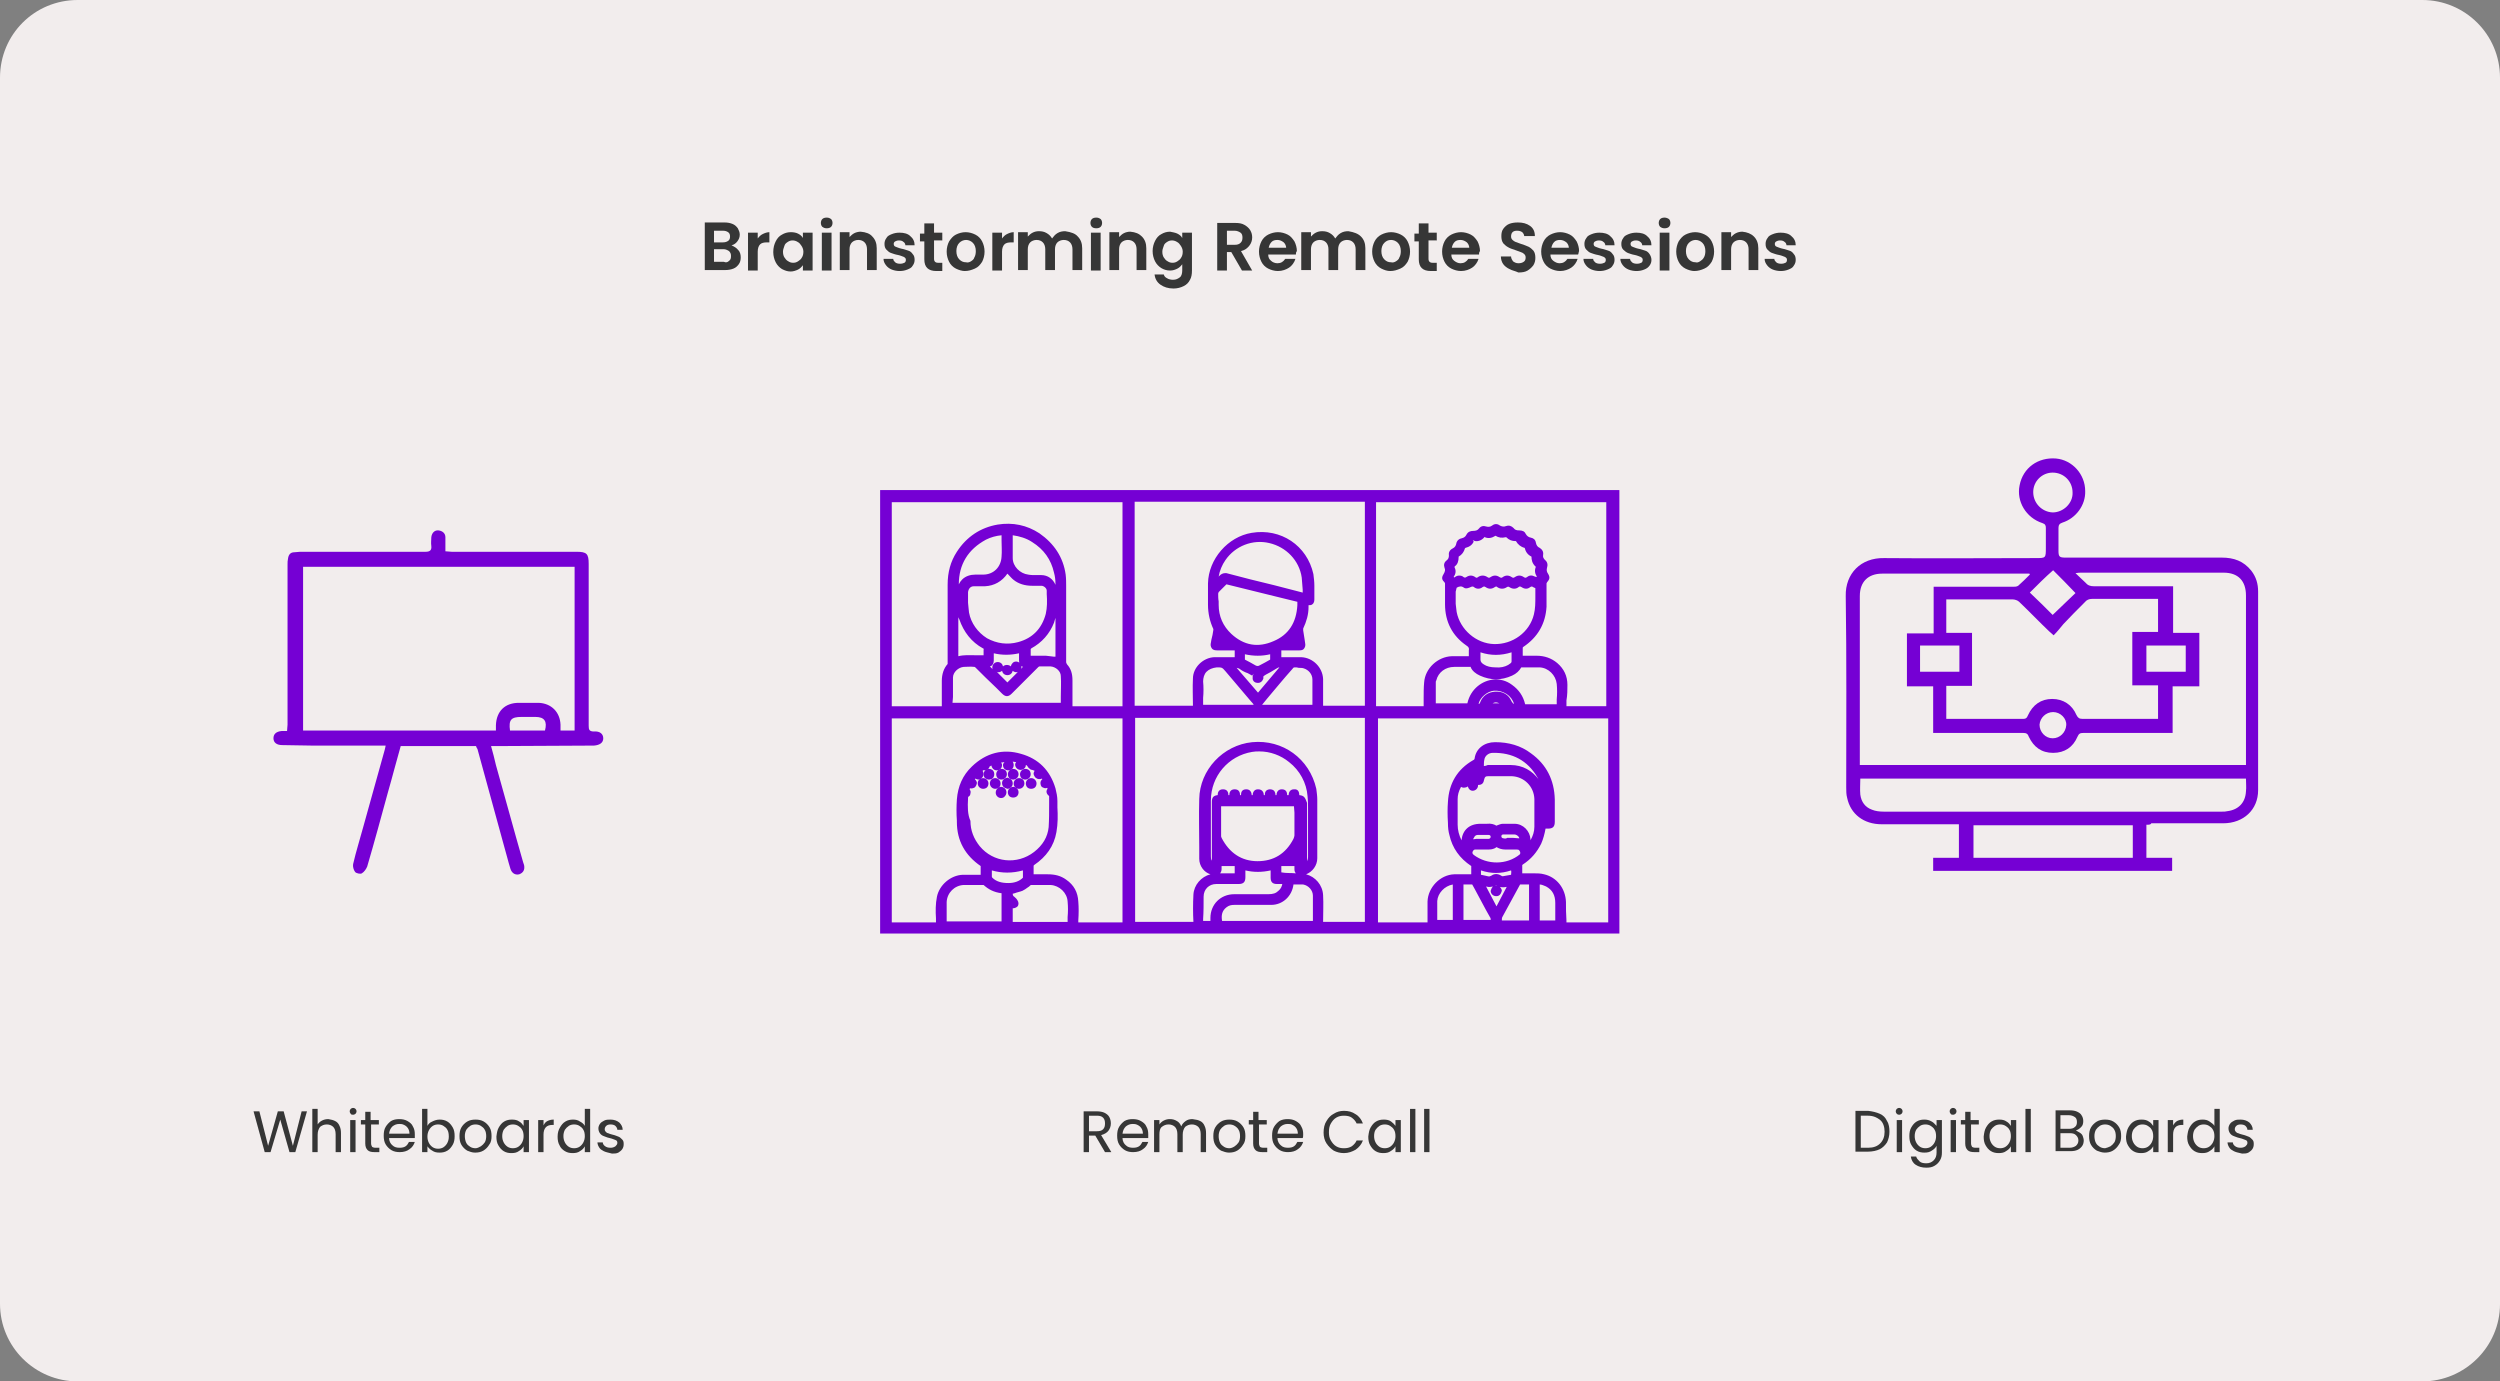 <?xml version="1.0" encoding="utf-8"?>
<!-- Generator: Adobe Illustrator 26.3.1, SVG Export Plug-In . SVG Version: 6.00 Build 0)  -->
<svg version="1.1" baseProfile="tiny" id="Layer_1" xmlns="http://www.w3.org/2000/svg" xmlns:xlink="http://www.w3.org/1999/xlink"
	 x="0px" y="0px" width="514.7px" height="284.4px" viewBox="0 0 514.7 284.4" overflow="visible" xml:space="preserve">
<rect x="0" y="0" width="514.7" height="284.4" fill="#808080" stroke="none"/>
<path fill="#F2EDED" d="M498.7,284.4H16c-8.8,0-16-7.1-16-16V16C0,7.1,7.1,0,16,0h482.7c8.8,0,16,7.1,16,16v252.5
	C514.7,277.2,507.5,284.4,498.7,284.4z"/>
<g>
	<path fill="#363636" d="M63.2,228.8l-2.4,8.4h-1.2l-1.9-6.7l-2,6.7l-1.2,0l-2.3-8.4h1.2l1.8,7.1l2-7.1h1.2l1.9,7.1l1.8-7.1H63.2z"
		/>
	<path fill="#363636" d="M69,230.8c0.4,0.2,0.7,0.5,0.9,1c0.2,0.4,0.3,0.9,0.3,1.5v3.9h-1.1v-3.7c0-0.7-0.2-1.2-0.5-1.5
		c-0.3-0.3-0.8-0.5-1.3-0.5c-0.6,0-1,0.2-1.4,0.5c-0.3,0.4-0.5,0.9-0.5,1.6v3.6h-1.1v-8.9h1.1v3.2c0.2-0.3,0.5-0.6,0.9-0.8
		c0.4-0.2,0.8-0.3,1.3-0.3C68.2,230.5,68.6,230.6,69,230.8z"/>
	<path fill="#363636" d="M72.2,229.3c-0.1-0.1-0.2-0.3-0.2-0.5c0-0.2,0.1-0.4,0.2-0.5c0.1-0.1,0.3-0.2,0.5-0.2
		c0.2,0,0.4,0.1,0.5,0.2c0.1,0.1,0.2,0.3,0.2,0.5c0,0.2-0.1,0.4-0.2,0.5c-0.1,0.1-0.3,0.2-0.5,0.2C72.5,229.5,72.3,229.5,72.2,229.3
		z M73.2,230.6v6.6h-1.1v-6.6H73.2z"/>
	<path fill="#363636" d="M76.4,231.5v3.9c0,0.3,0.1,0.5,0.2,0.7c0.1,0.1,0.4,0.2,0.7,0.2h0.8v0.9h-1c-0.6,0-1.1-0.1-1.4-0.4
		c-0.3-0.3-0.5-0.7-0.5-1.4v-3.9h-0.9v-0.9h0.9v-1.7h1.1v1.7h1.7v0.9H76.4z"/>
	<path fill="#363636" d="M85.4,234.3h-5.3c0,0.6,0.3,1.2,0.7,1.5c0.4,0.4,0.9,0.5,1.5,0.5c0.5,0,0.9-0.1,1.2-0.3
		c0.3-0.2,0.5-0.5,0.7-0.9h1.2c-0.2,0.6-0.5,1.1-1.1,1.5c-0.5,0.4-1.2,0.6-2,0.6c-0.6,0-1.2-0.1-1.7-0.4c-0.5-0.3-0.9-0.7-1.2-1.2
		c-0.3-0.5-0.4-1.1-0.4-1.8s0.1-1.3,0.4-1.8c0.3-0.5,0.7-0.9,1.1-1.2c0.5-0.3,1.1-0.4,1.7-0.4c0.6,0,1.2,0.1,1.7,0.4
		c0.5,0.3,0.9,0.6,1.1,1.1c0.3,0.5,0.4,1,0.4,1.6C85.4,233.8,85.4,234.1,85.4,234.3z M84,232.3c-0.2-0.3-0.4-0.5-0.8-0.7
		s-0.7-0.2-1-0.2c-0.6,0-1,0.2-1.4,0.5c-0.4,0.4-0.6,0.8-0.7,1.5h4.2C84.3,233,84.2,232.6,84,232.3z"/>
	<path fill="#363636" d="M89,230.9c0.4-0.2,0.9-0.4,1.5-0.4c0.6,0,1.1,0.1,1.6,0.4c0.5,0.3,0.8,0.7,1.1,1.2s0.4,1.1,0.4,1.8
		c0,0.7-0.1,1.3-0.4,1.8c-0.3,0.5-0.6,0.9-1.1,1.2s-1,0.4-1.6,0.4c-0.6,0-1.1-0.1-1.5-0.4c-0.4-0.2-0.8-0.6-1-0.9v1.2h-1.1v-8.9H88
		v3.5C88.2,231.4,88.5,231.1,89,230.9z M92.1,232.6c-0.2-0.4-0.5-0.6-0.8-0.8c-0.3-0.2-0.7-0.3-1.1-0.3c-0.4,0-0.8,0.1-1.1,0.3
		c-0.3,0.2-0.6,0.5-0.8,0.9c-0.2,0.4-0.3,0.8-0.3,1.3c0,0.5,0.1,0.9,0.3,1.3c0.2,0.4,0.5,0.7,0.8,0.9c0.3,0.2,0.7,0.3,1.1,0.3
		c0.4,0,0.8-0.1,1.1-0.3c0.3-0.2,0.6-0.5,0.8-0.9c0.2-0.4,0.3-0.8,0.3-1.3C92.4,233.4,92.3,232.9,92.1,232.6z"/>
	<path fill="#363636" d="M96.2,236.9c-0.5-0.3-0.9-0.7-1.2-1.2c-0.3-0.5-0.4-1.1-0.4-1.8c0-0.7,0.1-1.3,0.4-1.8
		c0.3-0.5,0.7-0.9,1.2-1.2c0.5-0.3,1.1-0.4,1.7-0.4s1.2,0.1,1.7,0.4c0.5,0.3,0.9,0.7,1.2,1.2c0.3,0.5,0.4,1.1,0.4,1.8
		s-0.1,1.3-0.5,1.8c-0.3,0.5-0.7,0.9-1.2,1.2c-0.5,0.3-1.1,0.4-1.7,0.4C97.2,237.3,96.7,237.1,96.2,236.9z M99,236
		c0.3-0.2,0.6-0.5,0.8-0.8s0.3-0.8,0.3-1.3c0-0.5-0.1-1-0.3-1.3c-0.2-0.4-0.5-0.6-0.8-0.8c-0.3-0.2-0.7-0.3-1.1-0.3
		c-0.4,0-0.8,0.1-1.1,0.3c-0.3,0.2-0.6,0.5-0.8,0.8c-0.2,0.4-0.3,0.8-0.3,1.3c0,0.5,0.1,1,0.3,1.4c0.2,0.4,0.5,0.6,0.8,0.8
		s0.7,0.3,1.1,0.3S98.6,236.2,99,236z"/>
	<path fill="#363636" d="M102.7,232.1c0.3-0.5,0.6-0.9,1.1-1.2c0.5-0.3,1-0.4,1.6-0.4c0.6,0,1.1,0.1,1.5,0.4
		c0.4,0.2,0.7,0.6,0.9,0.9v-1.2h1.1v6.6h-1.1v-1.2c-0.2,0.4-0.5,0.7-1,1c-0.4,0.3-0.9,0.4-1.5,0.4c-0.6,0-1.1-0.1-1.6-0.4
		c-0.5-0.3-0.8-0.7-1.1-1.2c-0.3-0.5-0.4-1.1-0.4-1.8C102.3,233.2,102.4,232.6,102.7,232.1z M107.5,232.6c-0.2-0.4-0.5-0.6-0.8-0.8
		c-0.3-0.2-0.7-0.3-1.1-0.3c-0.4,0-0.8,0.1-1.1,0.3s-0.6,0.5-0.8,0.8c-0.2,0.4-0.3,0.8-0.3,1.3c0,0.5,0.1,0.9,0.3,1.3
		c0.2,0.4,0.5,0.7,0.8,0.9c0.3,0.2,0.7,0.3,1.1,0.3c0.4,0,0.8-0.1,1.1-0.3c0.3-0.2,0.6-0.5,0.8-0.9c0.2-0.4,0.3-0.8,0.3-1.3
		S107.7,232.9,107.5,232.6z"/>
	<path fill="#363636" d="M112.7,230.8c0.4-0.2,0.8-0.3,1.3-0.3v1.1h-0.3c-1.2,0-1.8,0.7-1.8,2v3.6h-1.1v-6.6h1.1v1.1
		C112.1,231.3,112.3,231,112.7,230.8z"/>
	<path fill="#363636" d="M115.3,232.1c0.3-0.5,0.6-0.9,1.1-1.2c0.5-0.3,1-0.4,1.6-0.4c0.5,0,1,0.1,1.4,0.4c0.4,0.2,0.8,0.5,1,0.9
		v-3.5h1.1v8.9h-1.1v-1.2c-0.2,0.4-0.5,0.7-1,1c-0.4,0.3-0.9,0.4-1.5,0.4c-0.6,0-1.1-0.1-1.6-0.4s-0.9-0.7-1.1-1.2
		c-0.3-0.5-0.4-1.1-0.4-1.8C114.8,233.2,115,232.6,115.3,232.1z M120.1,232.6c-0.2-0.4-0.5-0.6-0.8-0.8c-0.3-0.2-0.7-0.3-1.1-0.3
		c-0.4,0-0.8,0.1-1.1,0.3s-0.6,0.5-0.8,0.8c-0.2,0.4-0.3,0.8-0.3,1.3c0,0.5,0.1,0.9,0.3,1.3c0.2,0.4,0.5,0.7,0.8,0.9
		c0.3,0.2,0.7,0.3,1.1,0.3c0.4,0,0.8-0.1,1.1-0.3c0.3-0.2,0.6-0.5,0.8-0.9c0.2-0.4,0.3-0.8,0.3-1.3S120.3,232.9,120.1,232.6z"/>
	<path fill="#363636" d="M124.3,237c-0.4-0.2-0.7-0.4-0.9-0.7c-0.2-0.3-0.4-0.7-0.4-1.1h1.1c0,0.3,0.2,0.6,0.5,0.8
		c0.3,0.2,0.6,0.3,1.1,0.3c0.4,0,0.7-0.1,1-0.3c0.2-0.2,0.4-0.4,0.4-0.7c0-0.3-0.1-0.5-0.4-0.6c-0.3-0.1-0.7-0.3-1.2-0.4
		c-0.5-0.1-0.9-0.3-1.2-0.4c-0.3-0.1-0.6-0.3-0.8-0.6c-0.2-0.3-0.3-0.6-0.3-1c0-0.3,0.1-0.6,0.3-0.9c0.2-0.3,0.5-0.5,0.9-0.7
		c0.4-0.2,0.8-0.2,1.3-0.2c0.7,0,1.3,0.2,1.8,0.6c0.4,0.4,0.7,0.9,0.7,1.5h-1.1c0-0.3-0.2-0.6-0.4-0.8s-0.6-0.3-1-0.3
		c-0.4,0-0.7,0.1-0.9,0.3c-0.2,0.2-0.3,0.4-0.3,0.7c0,0.2,0.1,0.4,0.2,0.5c0.1,0.1,0.3,0.3,0.5,0.3c0.2,0.1,0.5,0.2,0.9,0.3
		c0.5,0.1,0.9,0.3,1.2,0.4s0.5,0.3,0.8,0.6s0.3,0.6,0.3,1c0,0.4-0.1,0.7-0.3,1c-0.2,0.3-0.5,0.5-0.8,0.7c-0.4,0.2-0.8,0.2-1.3,0.2
		C125.2,237.3,124.7,237.2,124.3,237z"/>
</g>
<g>
	<path fill="#363636" d="M227.5,237.2l-2-3.4h-1.3v3.4h-1.1v-8.4h2.7c0.6,0,1.2,0.1,1.6,0.3s0.8,0.5,1,0.9c0.2,0.4,0.3,0.8,0.3,1.3
		c0,0.6-0.2,1.1-0.5,1.5s-0.8,0.7-1.5,0.9l2.1,3.5H227.5z M224.2,232.9h1.6c0.6,0,1-0.1,1.3-0.4s0.4-0.7,0.4-1.2
		c0-0.5-0.1-0.9-0.4-1.2c-0.3-0.3-0.7-0.4-1.3-0.4h-1.6V232.9z"/>
	<path fill="#363636" d="M236.4,234.3h-5.3c0,0.6,0.3,1.2,0.7,1.5c0.4,0.4,0.9,0.5,1.5,0.5c0.5,0,0.9-0.1,1.2-0.3
		c0.3-0.2,0.5-0.5,0.7-0.9h1.2c-0.2,0.6-0.5,1.1-1.1,1.5c-0.5,0.4-1.2,0.6-2,0.6c-0.6,0-1.2-0.1-1.7-0.4c-0.5-0.3-0.9-0.7-1.2-1.2
		c-0.3-0.5-0.4-1.1-0.4-1.8s0.1-1.3,0.4-1.8c0.3-0.5,0.7-0.9,1.1-1.2c0.5-0.3,1.1-0.4,1.7-0.4c0.6,0,1.2,0.1,1.7,0.4
		c0.5,0.3,0.9,0.6,1.1,1.1c0.3,0.5,0.4,1,0.4,1.6C236.4,233.8,236.4,234.1,236.4,234.3z M235,232.3c-0.2-0.3-0.4-0.5-0.8-0.7
		s-0.7-0.2-1-0.2c-0.6,0-1,0.2-1.4,0.5c-0.4,0.4-0.6,0.8-0.7,1.5h4.2C235.3,233,235.2,232.6,235,232.3z"/>
	<path fill="#363636" d="M247.1,230.8c0.4,0.2,0.7,0.5,0.9,1c0.2,0.4,0.3,0.9,0.3,1.5v3.9h-1.1v-3.7c0-0.7-0.2-1.2-0.5-1.5
		c-0.3-0.3-0.8-0.5-1.3-0.5c-0.6,0-1,0.2-1.4,0.5c-0.3,0.4-0.5,0.9-0.5,1.6v3.6h-1.1v-3.7c0-0.7-0.2-1.2-0.5-1.5
		c-0.3-0.3-0.8-0.5-1.3-0.5c-0.6,0-1,0.2-1.4,0.5s-0.5,0.9-0.5,1.6v3.6h-1.1v-6.6h1.1v0.9c0.2-0.3,0.5-0.6,0.9-0.8
		c0.4-0.2,0.8-0.3,1.2-0.3c0.6,0,1,0.1,1.5,0.4c0.4,0.2,0.7,0.6,0.9,1.1c0.2-0.5,0.5-0.8,0.9-1.1c0.4-0.3,0.9-0.4,1.4-0.4
		C246.3,230.5,246.7,230.6,247.1,230.8z"/>
	<path fill="#363636" d="M251.4,236.9c-0.5-0.3-0.9-0.7-1.2-1.2c-0.3-0.5-0.4-1.1-0.4-1.8c0-0.7,0.1-1.3,0.4-1.8
		c0.3-0.5,0.7-0.9,1.2-1.2c0.5-0.3,1.1-0.4,1.7-0.4s1.2,0.1,1.7,0.4c0.5,0.3,0.9,0.7,1.2,1.2c0.3,0.5,0.4,1.1,0.4,1.8
		s-0.1,1.3-0.5,1.8c-0.3,0.5-0.7,0.9-1.2,1.2c-0.5,0.3-1.1,0.4-1.7,0.4C252.5,237.3,251.9,237.1,251.4,236.9z M254.2,236
		c0.3-0.2,0.6-0.5,0.8-0.8s0.3-0.8,0.3-1.3c0-0.5-0.1-1-0.3-1.3c-0.2-0.4-0.5-0.6-0.8-0.8c-0.3-0.2-0.7-0.3-1.1-0.3
		c-0.4,0-0.8,0.1-1.1,0.3c-0.3,0.2-0.6,0.5-0.8,0.8c-0.2,0.4-0.3,0.8-0.3,1.3c0,0.5,0.1,1,0.3,1.4c0.2,0.4,0.5,0.6,0.8,0.8
		s0.7,0.3,1.1,0.3S253.9,236.2,254.2,236z"/>
	<path fill="#363636" d="M259.2,231.5v3.9c0,0.3,0.1,0.5,0.2,0.7c0.1,0.1,0.4,0.2,0.7,0.2h0.8v0.9h-1c-0.6,0-1.1-0.1-1.4-0.4
		c-0.3-0.3-0.5-0.7-0.5-1.4v-3.9h-0.9v-0.9h0.9v-1.7h1.1v1.7h1.7v0.9H259.2z"/>
	<path fill="#363636" d="M268.2,234.3H263c0,0.6,0.3,1.2,0.7,1.5c0.4,0.4,0.9,0.5,1.5,0.5c0.5,0,0.9-0.1,1.2-0.3
		c0.3-0.2,0.5-0.5,0.7-0.9h1.2c-0.2,0.6-0.5,1.1-1.1,1.5c-0.5,0.4-1.2,0.6-2,0.6c-0.6,0-1.2-0.1-1.7-0.4c-0.5-0.3-0.9-0.7-1.2-1.2
		c-0.3-0.5-0.4-1.1-0.4-1.8s0.1-1.3,0.4-1.8c0.3-0.5,0.7-0.9,1.1-1.2c0.5-0.3,1.1-0.4,1.7-0.4c0.6,0,1.2,0.1,1.7,0.4
		c0.5,0.3,0.9,0.6,1.1,1.1c0.3,0.5,0.4,1,0.4,1.6C268.3,233.8,268.3,234.1,268.2,234.3z M266.9,232.3c-0.2-0.3-0.4-0.5-0.8-0.7
		c-0.3-0.2-0.7-0.2-1-0.2c-0.6,0-1,0.2-1.4,0.5c-0.4,0.4-0.6,0.8-0.7,1.5h4.2C267.2,233,267.1,232.6,266.9,232.3z"/>
	<path fill="#363636" d="M273.1,230.8c0.4-0.7,0.9-1.2,1.5-1.5c0.6-0.4,1.3-0.6,2.1-0.6c0.9,0,1.7,0.2,2.4,0.7
		c0.7,0.4,1.2,1.1,1.5,1.9h-1.3c-0.2-0.5-0.6-0.9-1-1.2c-0.4-0.3-1-0.4-1.6-0.4c-0.6,0-1.1,0.1-1.6,0.4c-0.5,0.3-0.8,0.7-1.1,1.2
		c-0.3,0.5-0.4,1.1-0.4,1.8c0,0.7,0.1,1.2,0.4,1.7c0.3,0.5,0.6,0.9,1.1,1.2c0.5,0.3,1,0.4,1.6,0.4c0.6,0,1.1-0.1,1.6-0.4
		c0.4-0.3,0.8-0.7,1-1.2h1.3c-0.3,0.8-0.8,1.4-1.5,1.9c-0.7,0.4-1.5,0.7-2.4,0.7c-0.8,0-1.5-0.2-2.1-0.5c-0.6-0.4-1.1-0.9-1.5-1.5
		c-0.4-0.6-0.6-1.4-0.6-2.2C272.5,232.2,272.7,231.4,273.1,230.8z"/>
	<path fill="#363636" d="M282.2,232.1c0.3-0.5,0.6-0.9,1.1-1.2c0.5-0.3,1-0.4,1.6-0.4c0.6,0,1.1,0.1,1.5,0.4s0.7,0.6,0.9,0.9v-1.2
		h1.1v6.6h-1.1v-1.2c-0.2,0.4-0.5,0.7-1,1c-0.4,0.3-0.9,0.4-1.5,0.4c-0.6,0-1.1-0.1-1.6-0.4c-0.5-0.3-0.8-0.7-1.1-1.2
		c-0.3-0.5-0.4-1.1-0.4-1.8C281.8,233.2,281.9,232.6,282.2,232.1z M287,232.6c-0.2-0.4-0.5-0.6-0.8-0.8c-0.3-0.2-0.7-0.3-1.1-0.3
		s-0.8,0.1-1.1,0.3s-0.6,0.5-0.8,0.8s-0.3,0.8-0.3,1.3c0,0.5,0.1,0.9,0.3,1.3s0.5,0.7,0.8,0.9c0.3,0.2,0.7,0.3,1.1,0.3
		s0.8-0.1,1.1-0.3c0.3-0.2,0.6-0.5,0.8-0.9c0.2-0.4,0.3-0.8,0.3-1.3S287.2,232.9,287,232.6z"/>
	<path fill="#363636" d="M291.4,228.3v8.9h-1.1v-8.9H291.4z"/>
	<path fill="#363636" d="M294.3,228.3v8.9h-1.1v-8.9H294.3z"/>
</g>
<g>
	<path fill="#363636" d="M387,229.3c0.7,0.3,1.2,0.8,1.5,1.5c0.4,0.6,0.5,1.4,0.5,2.2s-0.2,1.6-0.5,2.2c-0.4,0.6-0.9,1.1-1.5,1.4
		s-1.5,0.5-2.4,0.5H382v-8.4h2.6C385.5,228.8,386.3,229,387,229.3z M387.1,235.4c0.6-0.6,0.9-1.4,0.9-2.4c0-1-0.3-1.9-0.9-2.4
		s-1.4-0.9-2.5-0.9h-1.5v6.6h1.5C385.7,236.3,386.5,236,387.1,235.4z"/>
	<path fill="#363636" d="M390.5,229.3c-0.1-0.1-0.2-0.3-0.2-0.5c0-0.2,0.1-0.4,0.2-0.5c0.1-0.1,0.3-0.2,0.5-0.2
		c0.2,0,0.4,0.1,0.5,0.2c0.1,0.1,0.2,0.3,0.2,0.5c0,0.2-0.1,0.4-0.2,0.5c-0.1,0.1-0.3,0.2-0.5,0.2
		C390.9,229.5,390.7,229.5,390.5,229.3z M391.6,230.6v6.6h-1.1v-6.6H391.6z"/>
	<path fill="#363636" d="M397.7,230.9c0.4,0.2,0.7,0.6,1,0.9v-1.2h1.1v6.7c0,0.6-0.1,1.1-0.4,1.6c-0.3,0.5-0.6,0.8-1.1,1.1
		c-0.5,0.3-1,0.4-1.7,0.4c-0.9,0-1.6-0.2-2.2-0.6c-0.6-0.4-0.9-1-1-1.7h1.1c0.1,0.4,0.4,0.7,0.7,1s0.8,0.4,1.4,0.4
		c0.6,0,1.1-0.2,1.5-0.6c0.4-0.4,0.6-0.9,0.6-1.6v-1.4c-0.2,0.4-0.5,0.7-1,1c-0.4,0.3-0.9,0.4-1.5,0.4c-0.6,0-1.1-0.1-1.6-0.4
		c-0.5-0.3-0.8-0.7-1.1-1.2c-0.3-0.5-0.4-1.1-0.4-1.8c0-0.7,0.1-1.3,0.4-1.8c0.3-0.5,0.6-0.9,1.1-1.2c0.5-0.3,1-0.4,1.6-0.4
		C396.7,230.5,397.2,230.6,397.7,230.9z M398.3,232.6c-0.2-0.4-0.5-0.6-0.8-0.8c-0.3-0.2-0.7-0.3-1.1-0.3c-0.4,0-0.8,0.1-1.1,0.3
		s-0.6,0.5-0.8,0.8c-0.2,0.4-0.3,0.8-0.3,1.3c0,0.5,0.1,0.9,0.3,1.3c0.2,0.4,0.5,0.7,0.8,0.9c0.3,0.2,0.7,0.3,1.1,0.3
		c0.4,0,0.8-0.1,1.1-0.3c0.3-0.2,0.6-0.5,0.8-0.9s0.3-0.8,0.3-1.3S398.5,232.9,398.3,232.6z"/>
	<path fill="#363636" d="M401.6,229.3c-0.1-0.1-0.2-0.3-0.2-0.5c0-0.2,0.1-0.4,0.2-0.5c0.1-0.1,0.3-0.2,0.5-0.2
		c0.2,0,0.4,0.1,0.5,0.2c0.1,0.1,0.2,0.3,0.2,0.5c0,0.2-0.1,0.4-0.2,0.5c-0.1,0.1-0.3,0.2-0.5,0.2
		C401.9,229.5,401.7,229.5,401.6,229.3z M402.7,230.6v6.6h-1.1v-6.6H402.7z"/>
	<path fill="#363636" d="M405.8,231.5v3.9c0,0.3,0.1,0.5,0.2,0.7c0.1,0.1,0.4,0.2,0.7,0.2h0.8v0.9h-1c-0.6,0-1.1-0.1-1.4-0.4
		c-0.3-0.3-0.5-0.7-0.5-1.4v-3.9h-0.9v-0.9h0.9v-1.7h1.1v1.7h1.7v0.9H405.8z"/>
	<path fill="#363636" d="M408.9,232.1c0.3-0.5,0.6-0.9,1.1-1.2c0.5-0.3,1-0.4,1.6-0.4c0.6,0,1.1,0.1,1.5,0.4
		c0.4,0.2,0.7,0.6,0.9,0.9v-1.2h1.1v6.6H414v-1.2c-0.2,0.4-0.5,0.7-1,1c-0.4,0.3-0.9,0.4-1.5,0.4c-0.6,0-1.1-0.1-1.6-0.4
		s-0.8-0.7-1.1-1.2c-0.3-0.5-0.4-1.1-0.4-1.8C408.5,233.2,408.6,232.6,408.9,232.1z M413.7,232.6c-0.2-0.4-0.5-0.6-0.8-0.8
		c-0.3-0.2-0.7-0.3-1.1-0.3c-0.4,0-0.8,0.1-1.1,0.3s-0.6,0.5-0.8,0.8c-0.2,0.4-0.3,0.8-0.3,1.3c0,0.5,0.1,0.9,0.3,1.3
		c0.2,0.4,0.5,0.7,0.8,0.9c0.3,0.2,0.7,0.3,1.1,0.3c0.4,0,0.8-0.1,1.1-0.3c0.3-0.2,0.6-0.5,0.8-0.9s0.3-0.8,0.3-1.3
		S413.9,232.9,413.7,232.6z"/>
	<path fill="#363636" d="M418.1,228.3v8.9H417v-8.9H418.1z"/>
	<path fill="#363636" d="M428.2,233.2c0.3,0.2,0.5,0.4,0.6,0.7c0.1,0.3,0.2,0.6,0.2,0.9c0,0.4-0.1,0.8-0.3,1.1
		c-0.2,0.3-0.5,0.6-0.9,0.8s-0.9,0.3-1.5,0.3h-3.1v-8.4h3c0.6,0,1.1,0.1,1.5,0.3c0.4,0.2,0.7,0.4,0.9,0.8c0.2,0.3,0.3,0.7,0.3,1.1
		c0,0.5-0.1,0.9-0.4,1.2c-0.3,0.3-0.6,0.6-1.1,0.7C427.6,232.9,427.9,233,428.2,233.2z M424.2,232.4h1.8c0.5,0,0.9-0.1,1.2-0.4
		c0.3-0.2,0.4-0.6,0.4-1s-0.1-0.8-0.4-1c-0.3-0.2-0.7-0.4-1.2-0.4h-1.8V232.4z M427.4,235.9c0.3-0.3,0.5-0.6,0.5-1.1
		c0-0.5-0.2-0.8-0.5-1.1c-0.3-0.3-0.7-0.4-1.3-0.4h-1.9v3h1.9C426.7,236.3,427.1,236.1,427.4,235.9z"/>
	<path fill="#363636" d="M431.7,236.9c-0.5-0.3-0.9-0.7-1.2-1.2c-0.3-0.5-0.4-1.1-0.4-1.8c0-0.7,0.1-1.3,0.4-1.8
		c0.3-0.5,0.7-0.9,1.2-1.2c0.5-0.3,1.1-0.4,1.7-0.4s1.2,0.1,1.7,0.4c0.5,0.3,0.9,0.7,1.2,1.2c0.3,0.5,0.4,1.1,0.4,1.8
		s-0.1,1.3-0.5,1.8c-0.3,0.5-0.7,0.9-1.2,1.2c-0.5,0.3-1.1,0.4-1.7,0.4C432.8,237.3,432.2,237.1,431.7,236.9z M434.5,236
		c0.3-0.2,0.6-0.5,0.8-0.8s0.3-0.8,0.3-1.3c0-0.5-0.1-1-0.3-1.3c-0.2-0.4-0.5-0.6-0.8-0.8c-0.3-0.2-0.7-0.3-1.1-0.3
		c-0.4,0-0.8,0.1-1.1,0.3c-0.3,0.2-0.6,0.5-0.8,0.8c-0.2,0.4-0.3,0.8-0.3,1.3c0,0.5,0.1,1,0.3,1.4c0.2,0.4,0.5,0.6,0.8,0.8
		s0.7,0.3,1.1,0.3C433.8,236.3,434.1,236.2,434.5,236z"/>
	<path fill="#363636" d="M438.2,232.1c0.3-0.5,0.6-0.9,1.1-1.2c0.5-0.3,1-0.4,1.6-0.4c0.6,0,1.1,0.1,1.5,0.4
		c0.4,0.2,0.7,0.6,0.9,0.9v-1.2h1.1v6.6h-1.1v-1.2c-0.2,0.4-0.5,0.7-1,1c-0.4,0.3-0.9,0.4-1.5,0.4c-0.6,0-1.1-0.1-1.6-0.4
		s-0.8-0.7-1.1-1.2c-0.3-0.5-0.4-1.1-0.4-1.8C437.8,233.2,437.9,232.6,438.2,232.1z M443,232.6c-0.2-0.4-0.5-0.6-0.8-0.8
		c-0.3-0.2-0.7-0.3-1.1-0.3c-0.4,0-0.8,0.1-1.1,0.3s-0.6,0.5-0.8,0.8c-0.2,0.4-0.3,0.8-0.3,1.3c0,0.5,0.1,0.9,0.3,1.3
		c0.2,0.4,0.5,0.7,0.8,0.9c0.3,0.2,0.7,0.3,1.1,0.3c0.4,0,0.8-0.1,1.1-0.3c0.3-0.2,0.6-0.5,0.8-0.9s0.3-0.8,0.3-1.3
		S443.2,232.9,443,232.6z"/>
	<path fill="#363636" d="M448.2,230.8c0.4-0.2,0.8-0.3,1.3-0.3v1.1h-0.3c-1.2,0-1.8,0.7-1.8,2v3.6h-1.1v-6.6h1.1v1.1
		C447.6,231.3,447.9,231,448.2,230.8z"/>
	<path fill="#363636" d="M450.8,232.1c0.3-0.5,0.6-0.9,1.1-1.2c0.5-0.3,1-0.4,1.6-0.4c0.5,0,1,0.1,1.4,0.4s0.8,0.5,1,0.9v-3.5h1.1
		v8.9h-1.1v-1.2c-0.2,0.4-0.5,0.7-1,1c-0.4,0.3-0.9,0.4-1.5,0.4c-0.6,0-1.1-0.1-1.6-0.4c-0.5-0.3-0.8-0.7-1.1-1.2
		c-0.3-0.5-0.4-1.1-0.4-1.8C450.4,233.2,450.5,232.6,450.8,232.1z M455.6,232.6c-0.2-0.4-0.5-0.6-0.8-0.8c-0.3-0.2-0.7-0.3-1.1-0.3
		c-0.4,0-0.8,0.1-1.1,0.3s-0.6,0.5-0.8,0.8c-0.2,0.4-0.3,0.8-0.3,1.3c0,0.5,0.1,0.9,0.3,1.3c0.2,0.4,0.5,0.7,0.8,0.9
		c0.3,0.2,0.7,0.3,1.1,0.3c0.4,0,0.8-0.1,1.1-0.3c0.3-0.2,0.6-0.5,0.8-0.9s0.3-0.8,0.3-1.3S455.8,232.9,455.6,232.6z"/>
	<path fill="#363636" d="M459.9,237c-0.4-0.2-0.7-0.4-0.9-0.7c-0.2-0.3-0.4-0.7-0.4-1.1h1.1c0,0.3,0.2,0.6,0.5,0.8
		c0.3,0.2,0.6,0.3,1.1,0.3c0.4,0,0.7-0.1,1-0.3c0.2-0.2,0.4-0.4,0.4-0.7c0-0.3-0.1-0.5-0.4-0.6c-0.3-0.1-0.7-0.3-1.2-0.4
		c-0.5-0.1-0.9-0.3-1.2-0.4c-0.3-0.1-0.6-0.3-0.8-0.6c-0.2-0.3-0.3-0.6-0.3-1c0-0.3,0.1-0.6,0.3-0.9c0.2-0.3,0.5-0.5,0.9-0.7
		s0.8-0.2,1.3-0.2c0.7,0,1.3,0.2,1.8,0.6c0.4,0.4,0.7,0.9,0.7,1.5h-1.1c0-0.3-0.2-0.6-0.4-0.8s-0.6-0.3-1-0.3
		c-0.4,0-0.7,0.1-0.9,0.3s-0.3,0.4-0.3,0.7c0,0.2,0.1,0.4,0.2,0.5c0.1,0.1,0.3,0.3,0.5,0.3c0.2,0.1,0.5,0.2,0.9,0.3
		c0.5,0.1,0.9,0.3,1.2,0.4s0.5,0.3,0.8,0.6s0.3,0.6,0.3,1c0,0.4-0.1,0.7-0.3,1c-0.2,0.3-0.5,0.5-0.8,0.7c-0.4,0.2-0.8,0.2-1.3,0.2
		C460.7,237.3,460.3,237.2,459.9,237z"/>
</g>
<g>
	<path fill="#363636" d="M152,51.5c0.4,0.4,0.5,1,0.5,1.5c0,0.5-0.1,1-0.4,1.4c-0.3,0.4-0.6,0.7-1.1,0.9s-1.1,0.3-1.7,0.3h-4.2v-9.8
		h4c0.7,0,1.2,0.1,1.7,0.3s0.8,0.5,1.1,0.9c0.2,0.4,0.4,0.8,0.4,1.3c0,0.6-0.2,1-0.5,1.4c-0.3,0.4-0.7,0.7-1.2,0.8
		C151.2,50.8,151.6,51,152,51.5z M147,49.9h1.8c0.5,0,0.8-0.1,1.1-0.3s0.4-0.5,0.4-0.9s-0.1-0.7-0.4-0.9s-0.6-0.3-1.1-0.3H147V49.9z
		 M150.1,53.7c0.3-0.2,0.4-0.5,0.4-1c0-0.4-0.1-0.7-0.4-1c-0.3-0.2-0.7-0.4-1.1-0.4H147v2.6h2C149.5,54.1,149.8,54,150.1,53.7z"/>
	<path fill="#363636" d="M157,48.2c0.4-0.2,0.9-0.4,1.4-0.4v2.1h-0.5c-0.6,0-1.1,0.1-1.4,0.4c-0.3,0.3-0.5,0.8-0.5,1.5v3.9h-2v-7.8
		h2v1.2C156.3,48.7,156.6,48.4,157,48.2z"/>
	<path fill="#363636" d="M159.7,49.7c0.3-0.6,0.7-1.1,1.3-1.4c0.5-0.3,1.1-0.5,1.8-0.5c0.6,0,1.1,0.1,1.5,0.3s0.8,0.5,1,0.9v-1.1h2
		v7.8h-2v-1.1c-0.3,0.4-0.6,0.7-1,0.9c-0.4,0.2-1,0.4-1.5,0.4c-0.7,0-1.2-0.2-1.8-0.5c-0.5-0.3-1-0.8-1.3-1.4
		c-0.3-0.6-0.5-1.3-0.5-2.1C159.2,51,159.4,50.3,159.7,49.7z M165,50.6c-0.2-0.3-0.4-0.6-0.8-0.8c-0.3-0.2-0.7-0.3-1-0.3
		c-0.4,0-0.7,0.1-1,0.3c-0.3,0.2-0.6,0.4-0.7,0.8s-0.3,0.7-0.3,1.2s0.1,0.9,0.3,1.2c0.2,0.3,0.4,0.6,0.8,0.8c0.3,0.2,0.6,0.3,1,0.3
		c0.4,0,0.7-0.1,1-0.3c0.3-0.2,0.6-0.4,0.8-0.8c0.2-0.3,0.3-0.7,0.3-1.2S165.2,50.9,165,50.6z"/>
	<path fill="#363636" d="M169.3,46.7c-0.2-0.2-0.3-0.5-0.3-0.8c0-0.3,0.1-0.6,0.3-0.8c0.2-0.2,0.5-0.3,0.9-0.3s0.6,0.1,0.9,0.3
		c0.2,0.2,0.3,0.5,0.3,0.8c0,0.3-0.1,0.6-0.3,0.8c-0.2,0.2-0.5,0.3-0.9,0.3S169.6,46.9,169.3,46.7z M171.2,47.9v7.8h-2v-7.8H171.2z"
		/>
	<path fill="#363636" d="M179.6,48.7c0.6,0.6,0.9,1.4,0.9,2.4v4.5h-2v-4.3c0-0.6-0.2-1.1-0.5-1.4s-0.7-0.5-1.3-0.5
		c-0.5,0-1,0.2-1.3,0.5c-0.3,0.3-0.5,0.8-0.5,1.4v4.3h-2v-7.8h2v1c0.3-0.3,0.6-0.6,1-0.8c0.4-0.2,0.9-0.3,1.3-0.3
		C178.3,47.8,179.1,48.1,179.6,48.7z"/>
	<path fill="#363636" d="M183.6,55.5c-0.5-0.2-0.9-0.5-1.2-0.9c-0.3-0.4-0.5-0.8-0.5-1.3h2c0,0.3,0.2,0.5,0.4,0.7s0.6,0.3,1,0.3
		c0.4,0,0.7-0.1,0.9-0.2s0.3-0.3,0.3-0.6c0-0.3-0.1-0.4-0.4-0.6c-0.3-0.1-0.7-0.3-1.2-0.4c-0.6-0.1-1.1-0.3-1.4-0.4
		c-0.4-0.1-0.7-0.4-1-0.7c-0.3-0.3-0.4-0.7-0.4-1.2c0-0.4,0.1-0.8,0.4-1.2c0.2-0.4,0.6-0.6,1.1-0.8c0.5-0.2,1-0.3,1.6-0.3
		c0.9,0,1.7,0.2,2.2,0.7c0.6,0.5,0.9,1.1,0.9,1.9h-1.9c0-0.3-0.2-0.6-0.4-0.7c-0.2-0.2-0.5-0.3-0.9-0.3c-0.4,0-0.6,0.1-0.8,0.2
		s-0.3,0.3-0.3,0.5c0,0.3,0.1,0.5,0.4,0.6c0.3,0.1,0.7,0.3,1.2,0.4c0.6,0.1,1,0.3,1.4,0.4c0.4,0.1,0.7,0.4,0.9,0.7
		c0.3,0.3,0.4,0.7,0.4,1.2c0,0.4-0.1,0.8-0.4,1.2c-0.2,0.4-0.6,0.6-1.1,0.8c-0.5,0.2-1,0.3-1.6,0.3
		C184.7,55.8,184.1,55.7,183.6,55.5z"/>
	<path fill="#363636" d="M192.3,49.5v3.8c0,0.3,0.1,0.5,0.2,0.6c0.1,0.1,0.3,0.2,0.6,0.2h0.9v1.7h-1.2c-1.7,0-2.5-0.8-2.5-2.4v-3.7
		h-0.9v-1.6h0.9V46h2v1.9h1.7v1.6H192.3z"/>
	<path fill="#363636" d="M196.8,55.3c-0.6-0.3-1.1-0.8-1.4-1.4c-0.3-0.6-0.5-1.3-0.5-2.1s0.2-1.5,0.5-2.1c0.4-0.6,0.8-1.1,1.4-1.4
		c0.6-0.3,1.3-0.5,2-0.5s1.4,0.2,2,0.5c0.6,0.3,1.1,0.8,1.4,1.4c0.3,0.6,0.5,1.3,0.5,2.1s-0.2,1.5-0.5,2.1c-0.4,0.6-0.8,1.1-1.5,1.4
		s-1.3,0.5-2.1,0.5C198.1,55.8,197.4,55.6,196.8,55.3z M199.9,53.8c0.3-0.2,0.6-0.4,0.7-0.8c0.2-0.3,0.3-0.8,0.3-1.3
		c0-0.7-0.2-1.3-0.6-1.7s-0.9-0.6-1.4-0.6s-1,0.2-1.4,0.6c-0.4,0.4-0.6,1-0.6,1.7s0.2,1.3,0.6,1.7c0.4,0.4,0.8,0.6,1.4,0.6
		C199.2,54.1,199.6,54,199.9,53.8z"/>
	<path fill="#363636" d="M207.3,48.2c0.4-0.2,0.9-0.4,1.4-0.4v2.1h-0.5c-0.6,0-1.1,0.1-1.4,0.4c-0.3,0.3-0.5,0.8-0.5,1.5v3.9h-2
		v-7.8h2v1.2C206.6,48.7,206.9,48.4,207.3,48.2z"/>
	<path fill="#363636" d="M221.9,48.7c0.6,0.6,0.9,1.4,0.9,2.4v4.5h-2v-4.3c0-0.6-0.2-1.1-0.5-1.4c-0.3-0.3-0.7-0.5-1.3-0.5
		c-0.5,0-1,0.2-1.3,0.5c-0.3,0.3-0.5,0.8-0.5,1.4v4.3h-2v-4.3c0-0.6-0.2-1.1-0.5-1.4c-0.3-0.3-0.7-0.5-1.3-0.5c-0.5,0-1,0.2-1.3,0.5
		c-0.3,0.3-0.5,0.8-0.5,1.4v4.3h-2v-7.8h2v0.9c0.3-0.3,0.6-0.6,1-0.8c0.4-0.2,0.8-0.3,1.3-0.3c0.6,0,1.1,0.1,1.6,0.4
		c0.5,0.3,0.8,0.6,1.1,1.1c0.3-0.4,0.6-0.8,1.1-1.1c0.5-0.3,1-0.4,1.6-0.4C220.6,47.8,221.4,48.1,221.9,48.7z"/>
	<path fill="#363636" d="M224.8,46.7c-0.2-0.2-0.3-0.5-0.3-0.8c0-0.3,0.1-0.6,0.3-0.8c0.2-0.2,0.5-0.3,0.9-0.3s0.6,0.1,0.9,0.3
		c0.2,0.2,0.3,0.5,0.3,0.8c0,0.3-0.1,0.6-0.3,0.8c-0.2,0.2-0.5,0.3-0.9,0.3S225,46.9,224.8,46.7z M226.6,47.9v7.8h-2v-7.8H226.6z"/>
	<path fill="#363636" d="M235.1,48.7c0.6,0.6,0.9,1.4,0.9,2.4v4.5h-2v-4.3c0-0.6-0.2-1.1-0.5-1.4s-0.7-0.5-1.3-0.5
		c-0.5,0-1,0.2-1.3,0.5c-0.3,0.3-0.5,0.8-0.5,1.4v4.3h-2v-7.8h2v1c0.3-0.3,0.6-0.6,1-0.8c0.4-0.2,0.9-0.3,1.3-0.3
		C233.8,47.8,234.5,48.1,235.1,48.7z"/>
	<path fill="#363636" d="M242.4,48.1c0.4,0.2,0.8,0.5,1,0.9v-1.1h2v7.8c0,0.7-0.1,1.4-0.4,1.9c-0.3,0.6-0.7,1-1.3,1.3
		c-0.6,0.3-1.3,0.5-2.1,0.5c-1.1,0-2-0.3-2.7-0.8c-0.7-0.5-1.1-1.2-1.2-2.1h1.9c0.1,0.4,0.3,0.6,0.7,0.8c0.3,0.2,0.8,0.3,1.2,0.3
		c0.6,0,1-0.2,1.4-0.5c0.4-0.3,0.5-0.9,0.5-1.5v-1.2c-0.3,0.4-0.6,0.7-1,0.9c-0.4,0.2-0.9,0.4-1.5,0.4c-0.7,0-1.3-0.2-1.8-0.5
		s-1-0.8-1.3-1.4c-0.3-0.6-0.5-1.3-0.5-2.1c0-0.8,0.2-1.5,0.5-2.1c0.3-0.6,0.7-1.1,1.3-1.4c0.5-0.3,1.1-0.5,1.8-0.5
		C241.4,47.8,242,47.9,242.4,48.1z M243.1,50.6c-0.2-0.3-0.4-0.6-0.8-0.8c-0.3-0.2-0.7-0.3-1-0.3c-0.4,0-0.7,0.1-1,0.3
		c-0.3,0.2-0.6,0.4-0.7,0.8s-0.3,0.7-0.3,1.2s0.1,0.9,0.3,1.2c0.2,0.3,0.4,0.6,0.8,0.8c0.3,0.2,0.6,0.3,1,0.3c0.4,0,0.7-0.1,1-0.3
		c0.3-0.2,0.6-0.4,0.8-0.8c0.2-0.3,0.3-0.7,0.3-1.2S243.3,50.9,243.1,50.6z"/>
	<path fill="#363636" d="M255.7,55.7l-2.2-3.8h-0.9v3.8h-2v-9.8h3.7c0.8,0,1.4,0.1,1.9,0.4c0.5,0.3,0.9,0.6,1.2,1.1
		c0.3,0.5,0.4,1,0.4,1.5c0,0.6-0.2,1.2-0.6,1.7c-0.4,0.5-0.9,0.9-1.7,1.1l2.3,4H255.7z M252.6,50.4h1.6c0.5,0,0.9-0.1,1.2-0.4
		s0.4-0.6,0.4-1.1c0-0.4-0.1-0.8-0.4-1c-0.3-0.2-0.7-0.4-1.2-0.4h-1.6V50.4z"/>
	<path fill="#363636" d="M266.8,52.4h-5.7c0,0.6,0.2,1,0.6,1.3c0.3,0.3,0.8,0.5,1.3,0.5c0.7,0,1.2-0.3,1.6-0.9h2.1
		c-0.2,0.7-0.7,1.4-1.3,1.8s-1.4,0.7-2.3,0.7c-0.7,0-1.4-0.2-2-0.5c-0.6-0.3-1.1-0.8-1.4-1.4c-0.3-0.6-0.5-1.3-0.5-2.1
		c0-0.8,0.2-1.5,0.5-2.1c0.3-0.6,0.8-1.1,1.4-1.4c0.6-0.3,1.3-0.5,2-0.5c0.7,0,1.4,0.2,2,0.5s1,0.8,1.4,1.4c0.3,0.6,0.5,1.3,0.5,2
		C266.8,51.9,266.8,52.2,266.8,52.4z M264.8,51.1c0-0.5-0.2-0.9-0.5-1.2c-0.4-0.3-0.8-0.5-1.3-0.5c-0.5,0-0.9,0.1-1.2,0.4
		s-0.5,0.7-0.6,1.2H264.8z"/>
	<path fill="#363636" d="M280.2,48.7c0.6,0.6,0.9,1.4,0.9,2.4v4.5h-2v-4.3c0-0.6-0.2-1.1-0.5-1.4c-0.3-0.3-0.7-0.5-1.3-0.5
		c-0.5,0-1,0.2-1.3,0.5c-0.3,0.3-0.5,0.8-0.5,1.4v4.3h-2v-4.3c0-0.6-0.2-1.1-0.5-1.4c-0.3-0.3-0.7-0.5-1.3-0.5c-0.5,0-1,0.2-1.3,0.5
		c-0.3,0.3-0.5,0.8-0.5,1.4v4.3h-2v-7.8h2v0.9c0.3-0.3,0.6-0.6,1-0.8c0.4-0.2,0.8-0.3,1.3-0.3c0.6,0,1.1,0.1,1.6,0.4
		c0.5,0.3,0.8,0.6,1.1,1.1c0.3-0.4,0.6-0.8,1.1-1.1c0.5-0.3,1-0.4,1.6-0.4C278.8,47.8,279.6,48.1,280.2,48.7z"/>
	<path fill="#363636" d="M284.4,55.3c-0.6-0.3-1.1-0.8-1.4-1.4c-0.3-0.6-0.5-1.3-0.5-2.1s0.2-1.5,0.5-2.1c0.3-0.6,0.8-1.1,1.4-1.4
		c0.6-0.3,1.3-0.5,2-0.5s1.4,0.2,2,0.5s1.1,0.8,1.4,1.4c0.3,0.6,0.5,1.3,0.5,2.1s-0.2,1.5-0.5,2.1c-0.4,0.6-0.8,1.1-1.5,1.4
		s-1.3,0.5-2.1,0.5C285.6,55.8,285,55.6,284.4,55.3z M287.4,53.8c0.3-0.2,0.6-0.4,0.7-0.8c0.2-0.3,0.3-0.8,0.3-1.3
		c0-0.7-0.2-1.3-0.6-1.7c-0.4-0.4-0.9-0.6-1.4-0.6c-0.6,0-1,0.2-1.4,0.6c-0.4,0.4-0.6,1-0.6,1.7s0.2,1.3,0.6,1.7s0.8,0.6,1.4,0.6
		C286.7,54.1,287.1,54,287.4,53.8z"/>
	<path fill="#363636" d="M294.1,49.5v3.8c0,0.3,0.1,0.5,0.2,0.6c0.1,0.1,0.3,0.2,0.6,0.2h0.9v1.7h-1.2c-1.7,0-2.5-0.8-2.5-2.4v-3.7
		h-0.9v-1.6h0.9V46h2v1.9h1.7v1.6H294.1z"/>
	<path fill="#363636" d="M304.5,52.4h-5.7c0,0.6,0.2,1,0.6,1.3s0.8,0.5,1.3,0.5c0.7,0,1.2-0.3,1.6-0.9h2.1c-0.2,0.7-0.7,1.4-1.3,1.8
		s-1.4,0.7-2.3,0.7c-0.7,0-1.4-0.2-2-0.5s-1.1-0.8-1.4-1.4c-0.3-0.6-0.5-1.3-0.5-2.1c0-0.8,0.2-1.5,0.5-2.1c0.3-0.6,0.8-1.1,1.4-1.4
		c0.6-0.3,1.3-0.5,2-0.5c0.7,0,1.4,0.2,2,0.5c0.6,0.3,1,0.8,1.4,1.4c0.3,0.6,0.5,1.3,0.5,2C304.5,51.9,304.5,52.2,304.5,52.4z
		 M302.5,51.1c0-0.5-0.2-0.9-0.5-1.2c-0.4-0.3-0.8-0.5-1.3-0.5c-0.5,0-0.9,0.1-1.2,0.4c-0.3,0.3-0.5,0.7-0.6,1.2H302.5z"/>
	<path fill="#363636" d="M310.8,55.4c-0.5-0.2-1-0.6-1.3-1c-0.3-0.4-0.5-1-0.5-1.6h2.1c0,0.4,0.2,0.7,0.4,1c0.3,0.2,0.6,0.4,1.1,0.4
		c0.5,0,0.8-0.1,1.1-0.3c0.3-0.2,0.4-0.5,0.4-0.9c0-0.3-0.1-0.5-0.3-0.7c-0.2-0.2-0.4-0.3-0.7-0.4c-0.3-0.1-0.6-0.2-1.1-0.4
		c-0.6-0.2-1.2-0.4-1.5-0.6c-0.4-0.2-0.7-0.5-1-0.8c-0.3-0.4-0.4-0.9-0.4-1.5c0-0.6,0.1-1.1,0.4-1.5c0.3-0.4,0.7-0.8,1.2-1
		c0.5-0.2,1.1-0.3,1.8-0.3c1,0,1.8,0.2,2.5,0.7s1,1.2,1,2.1h-2.2c0-0.3-0.2-0.6-0.4-0.8c-0.3-0.2-0.6-0.3-1.1-0.3
		c-0.4,0-0.7,0.1-0.9,0.3s-0.3,0.5-0.3,0.9c0,0.3,0.1,0.5,0.3,0.7c0.2,0.2,0.4,0.3,0.6,0.4c0.3,0.1,0.6,0.2,1.1,0.4
		c0.6,0.2,1.2,0.4,1.6,0.6c0.4,0.2,0.7,0.5,1,0.8c0.3,0.4,0.4,0.9,0.4,1.5c0,0.5-0.1,1-0.4,1.5c-0.3,0.4-0.7,0.8-1.2,1.1
		c-0.5,0.3-1.1,0.4-1.9,0.4C312,55.8,311.3,55.7,310.8,55.4z"/>
	<path fill="#363636" d="M324.9,52.4h-5.7c0,0.6,0.2,1,0.6,1.3s0.8,0.5,1.3,0.5c0.7,0,1.2-0.3,1.6-0.9h2.1c-0.2,0.7-0.7,1.4-1.3,1.8
		s-1.4,0.7-2.3,0.7c-0.7,0-1.4-0.2-2-0.5s-1.1-0.8-1.4-1.4c-0.3-0.6-0.5-1.3-0.5-2.1c0-0.8,0.2-1.5,0.5-2.1c0.3-0.6,0.8-1.1,1.4-1.4
		c0.6-0.3,1.3-0.5,2-0.5c0.7,0,1.4,0.2,2,0.5c0.6,0.3,1,0.8,1.4,1.4c0.3,0.6,0.5,1.3,0.5,2C325,51.9,325,52.2,324.9,52.4z M323,51.1
		c0-0.5-0.2-0.9-0.5-1.2c-0.4-0.3-0.8-0.5-1.3-0.5c-0.5,0-0.9,0.1-1.2,0.4c-0.3,0.3-0.5,0.7-0.6,1.2H323z"/>
	<path fill="#363636" d="M327.7,55.5c-0.5-0.2-0.9-0.5-1.2-0.9c-0.3-0.4-0.5-0.8-0.5-1.3h2c0,0.3,0.2,0.5,0.4,0.7s0.6,0.3,1,0.3
		c0.4,0,0.7-0.1,0.9-0.2s0.3-0.3,0.3-0.6c0-0.3-0.1-0.4-0.4-0.6c-0.3-0.1-0.7-0.3-1.2-0.4c-0.6-0.1-1.1-0.3-1.4-0.4
		c-0.4-0.1-0.7-0.4-1-0.7c-0.3-0.3-0.4-0.7-0.4-1.2c0-0.4,0.1-0.8,0.4-1.2c0.2-0.4,0.6-0.6,1.1-0.8c0.5-0.2,1-0.3,1.6-0.3
		c0.9,0,1.7,0.2,2.2,0.7c0.6,0.5,0.9,1.1,0.9,1.9h-1.9c0-0.3-0.2-0.6-0.4-0.7c-0.2-0.2-0.5-0.3-0.9-0.3c-0.4,0-0.6,0.1-0.8,0.2
		s-0.3,0.3-0.3,0.5c0,0.3,0.1,0.5,0.4,0.6c0.3,0.1,0.7,0.3,1.2,0.4c0.6,0.1,1,0.3,1.4,0.4s0.7,0.4,0.9,0.7c0.3,0.3,0.4,0.7,0.4,1.2
		c0,0.4-0.1,0.8-0.4,1.2c-0.2,0.4-0.6,0.6-1.1,0.8c-0.5,0.2-1,0.3-1.6,0.3C328.8,55.8,328.2,55.7,327.7,55.5z"/>
	<path fill="#363636" d="M335.3,55.5c-0.5-0.2-0.9-0.5-1.2-0.9c-0.3-0.4-0.5-0.8-0.5-1.3h2c0,0.3,0.2,0.5,0.4,0.7s0.6,0.3,1,0.3
		c0.4,0,0.7-0.1,0.9-0.2s0.3-0.3,0.3-0.6c0-0.3-0.1-0.4-0.4-0.6c-0.3-0.1-0.7-0.3-1.2-0.4c-0.6-0.1-1.1-0.3-1.4-0.4s-0.7-0.4-1-0.7
		c-0.3-0.3-0.4-0.7-0.4-1.2c0-0.4,0.1-0.8,0.4-1.2c0.2-0.4,0.6-0.6,1.1-0.8c0.5-0.2,1-0.3,1.6-0.3c0.9,0,1.7,0.2,2.2,0.7
		c0.6,0.5,0.9,1.1,0.9,1.9h-1.9c0-0.3-0.2-0.6-0.4-0.7c-0.2-0.2-0.5-0.3-0.9-0.3c-0.4,0-0.6,0.1-0.8,0.2s-0.3,0.3-0.3,0.5
		c0,0.3,0.1,0.5,0.4,0.6c0.3,0.1,0.7,0.3,1.2,0.4c0.6,0.1,1,0.3,1.4,0.4c0.4,0.1,0.7,0.4,0.9,0.7s0.4,0.7,0.4,1.2
		c0,0.4-0.1,0.8-0.4,1.2s-0.6,0.6-1.1,0.8c-0.5,0.2-1,0.3-1.6,0.3C336.4,55.8,335.8,55.7,335.3,55.5z"/>
	<path fill="#363636" d="M341.8,46.7c-0.2-0.2-0.3-0.5-0.3-0.8c0-0.3,0.1-0.6,0.3-0.8c0.2-0.2,0.5-0.3,0.9-0.3
		c0.3,0,0.6,0.1,0.9,0.3c0.2,0.2,0.3,0.5,0.3,0.8c0,0.3-0.1,0.6-0.3,0.8c-0.2,0.2-0.5,0.3-0.9,0.3C342.3,47,342.1,46.9,341.8,46.7z
		 M343.7,47.9v7.8h-2v-7.8H343.7z"/>
	<path fill="#363636" d="M347,55.3c-0.6-0.3-1.1-0.8-1.4-1.4c-0.3-0.6-0.5-1.3-0.5-2.1s0.2-1.5,0.5-2.1c0.4-0.6,0.8-1.1,1.4-1.4
		c0.6-0.3,1.3-0.5,2-0.5c0.7,0,1.4,0.2,2,0.5c0.6,0.3,1.1,0.8,1.4,1.4c0.3,0.6,0.5,1.3,0.5,2.1s-0.2,1.5-0.5,2.1
		c-0.4,0.6-0.8,1.1-1.5,1.4s-1.3,0.5-2.1,0.5C348.3,55.8,347.6,55.6,347,55.3z M350,53.8c0.3-0.2,0.6-0.4,0.8-0.8
		c0.2-0.3,0.3-0.8,0.3-1.3c0-0.7-0.2-1.3-0.6-1.7s-0.9-0.6-1.4-0.6s-1,0.2-1.4,0.6s-0.6,1-0.6,1.7s0.2,1.3,0.6,1.7
		c0.4,0.4,0.8,0.6,1.4,0.6C349.4,54.1,349.7,54,350,53.8z"/>
	<path fill="#363636" d="M361.1,48.7c0.6,0.6,0.9,1.4,0.9,2.4v4.5h-2v-4.3c0-0.6-0.2-1.1-0.5-1.4c-0.3-0.3-0.7-0.5-1.3-0.5
		c-0.5,0-1,0.2-1.3,0.5s-0.5,0.8-0.5,1.4v4.3h-2v-7.8h2v1c0.3-0.3,0.6-0.6,1-0.8c0.4-0.2,0.9-0.3,1.3-0.3
		C359.7,47.8,360.5,48.1,361.1,48.7z"/>
	<path fill="#363636" d="M365,55.5c-0.5-0.2-0.9-0.5-1.2-0.9c-0.3-0.4-0.5-0.8-0.5-1.3h2c0,0.3,0.2,0.5,0.4,0.7s0.6,0.3,1,0.3
		c0.4,0,0.7-0.1,0.9-0.2s0.3-0.3,0.3-0.6c0-0.3-0.1-0.4-0.4-0.6c-0.3-0.1-0.7-0.3-1.2-0.4c-0.6-0.1-1.1-0.3-1.4-0.4
		c-0.4-0.1-0.7-0.4-1-0.7c-0.3-0.3-0.4-0.7-0.4-1.2c0-0.4,0.1-0.8,0.4-1.2c0.2-0.4,0.6-0.6,1.1-0.8c0.5-0.2,1-0.3,1.6-0.3
		c0.9,0,1.7,0.2,2.2,0.7c0.6,0.5,0.9,1.1,0.9,1.9h-1.9c0-0.3-0.2-0.6-0.4-0.7c-0.2-0.2-0.5-0.3-0.9-0.3c-0.4,0-0.6,0.1-0.8,0.2
		s-0.3,0.3-0.3,0.5c0,0.3,0.1,0.5,0.4,0.6c0.3,0.1,0.7,0.3,1.2,0.4c0.6,0.1,1,0.3,1.4,0.4s0.7,0.4,0.9,0.7c0.3,0.3,0.4,0.7,0.4,1.2
		c0,0.4-0.1,0.8-0.4,1.2c-0.2,0.4-0.6,0.6-1.1,0.8c-0.5,0.2-1,0.3-1.6,0.3C366.1,55.8,365.5,55.7,365,55.5z"/>
</g>
<g id="R703qU_00000108990634353337346670000003868657401349511312_">
	<g>
		<path fill="#7500D4" d="M98,153.6c-5.2,0-10.3,0-15.5,0c-0.9,3.1-1.7,6.3-2.6,9.4c-1.4,5.1-2.8,10.3-4.3,15.4
			c-0.2,0.5-0.6,1.1-1.1,1.4c-0.3,0.2-1.2,0-1.4-0.3c-0.3-0.4-0.5-1.1-0.4-1.6c0.6-2.6,1.4-5.1,2.1-7.7c1.5-5.3,2.9-10.5,4.4-15.8
			c0.1-0.3,0.1-0.5,0.2-0.9c-0.4,0-0.8,0-1.1,0c-4.7,0-9.4,0-14.2,0c-2,0-4-0.1-6-0.1c-1.1,0-1.8-0.5-1.8-1.4c0-0.9,0.6-1.4,1.7-1.5
			c0.3,0,0.7,0,1.1,0c0-0.5,0.1-0.9,0.1-1.3c0-11,0-22,0-33c0-0.4,0-0.8,0.1-1.2c0.1-0.8,0.5-1.3,1.3-1.3c0.4,0,0.8-0.1,1.2-0.1
			c8.6,0,17.2,0,25.8,0c0.9,0,1.3-0.3,1.2-1.2c-0.1-0.6,0-1.2,0-1.8c0.1-0.9,0.7-1.5,1.5-1.4c0.8,0.1,1.4,0.6,1.4,1.4
			c0,0.9,0,1.8,0,2.9c0.5,0,0.9,0.1,1.3,0.1c8.6,0,17.2,0,25.7,0c2.1,0,2.5,0.4,2.5,2.5c0,11.1,0,22.2,0,33.3c0,0.8,0.1,1.2,1.1,1.2
			c1.2-0.1,1.9,0.5,1.9,1.4c0,0.9-0.7,1.4-1.9,1.5c-6.4,0-12.8,0.1-19.2,0.1c-0.6,0-1.2,0-2,0c0.4,1.4,0.7,2.6,1,3.9
			c1.9,6.7,3.7,13.4,5.6,20c0.1,0.2,0.1,0.4,0.2,0.6c0.2,1-0.2,1.6-1,1.9c-0.8,0.2-1.5-0.2-1.8-1.1c-0.5-1.6-0.9-3.3-1.4-5
			c-1.8-6.6-3.6-13.1-5.4-19.7C98.2,154.1,98.1,153.9,98,153.6z M102.1,150.4c0-0.4,0-0.8,0-1.1c0.1-2.9,1.9-4.6,4.7-4.6
			c1.4,0,2.7,0,4.1,0c2.6,0.1,4.4,1.9,4.5,4.5c0,0.4,0,0.8,0,1.2c1,0,1.9,0,2.9,0c0-11.3,0-22.5,0-33.7c-18.7,0-37.3,0-55.9,0
			c0,11.3,0,22.4,0,33.7C75.5,150.4,88.7,150.4,102.1,150.4z M112.2,150.4c0.5-1.9-0.1-2.8-2-2.8c-0.9,0-1.9,0-2.8,0
			c-2.2,0-2.7,0.6-2.4,2.8C107.5,150.4,109.9,150.4,112.2,150.4z"/>
	</g>
</g>
<g id="kCUYfs_00000074435690994570153530000013045870982233683876_">
	<g>
		<path fill="#7500D4" d="M441.9,169.8c0,2.3,0,4.5,0,6.8c1.8,0,3.5,0,5.3,0c0,1,0,1.8,0,2.7c-16.4,0-32.8,0-49.2,0
			c0-0.9,0-1.7,0-2.7c1.7,0,3.5,0,5.3,0c0-2.3,0-4.6,0-6.9c-0.4,0-0.7,0-1.1,0c-4.9,0-9.9,0-14.8,0c-3.7,0-6.4-2.1-7.1-5.4
			c-0.2-0.7-0.2-1.5-0.2-2.2c0-13.1,0.1-26.3-0.1-39.4c-0.1-4.6,3.1-7.9,7.9-7.8c10.4,0.1,20.8,0,31.2,0c2.1,0,2.1,0,2.1-2.1
			c0-1.4,0-2.7,0-4.1c0-0.5-0.1-0.8-0.7-1c-3.4-1.1-5.4-4.5-4.7-7.8c0.7-3.6,3.8-5.8,7.5-5.5c3.3,0.3,6,3.2,6,6.7
			c0.1,2.9-1.9,5.6-4.7,6.5c-0.6,0.2-0.8,0.5-0.8,1.1c0,1.6,0,3.1,0,4.7c0,1.2,0.2,1.4,1.4,1.4c10.7,0,21.5,0,32.2,0
			c2.5,0,4.5,0.7,6.1,2.7c1,1.3,1.4,2.7,1.4,4.3c0,13.6,0,27.3,0,40.9c0,4-3,6.8-7.2,6.8c-4.9,0-9.9,0-14.8,0
			C442.8,169.8,442.4,169.8,441.9,169.8z M382.9,157.5c26.6,0,53,0,79.5,0c0-3.1,0-6.2,0-9.2c0-8.6,0-17.2,0-25.7
			c0-3-1.6-4.7-4.6-4.7c-9.8,0-19.5,0-29.3,0c-0.3,0-0.6,0-1.2,0.1c0.8,0.8,1.4,1.3,2,1.9c0.5,0.6,1,0.8,1.8,0.8
			c5.1,0,10.1,0,15.2,0c0.3,0,0.7,0,1.1,0c0,3.3,0,6.4,0,9.6c1.9,0,3.6,0,5.4,0c0,3.7,0,7.3,0,11c-1.8,0-3.6,0-5.5,0
			c0,3.2,0,6.4,0,9.6c-0.4,0-0.8,0-1.1,0c-5.8,0-11.5,0-17.3,0c-0.6,0-0.9,0.1-1.2,0.8c-0.9,2.1-2.6,3.3-5,3.3c-2.4,0-4-1.2-5-3.3
			c-0.2-0.6-0.5-0.8-1.1-0.8c-5.8,0-11.7,0-17.5,0c-0.3,0-0.7,0-1.1,0c0-3.3,0-6.4,0-9.6c-1.9,0-3.6,0-5.4,0c0-3.7,0-7.2,0-10.9
			c1.8,0,3.6,0,5.5,0c0-3.2,0-6.4,0-9.6c0.5,0,0.8,0,1.1,0c5.1,0,10.2,0,15.3,0c0.3,0,0.7,0,1-0.2c0.8-0.7,1.6-1.5,2.4-2.3
			c0-0.1,0-0.1-0.1-0.2c-0.3,0-0.6,0-1,0c-9.8,0-19.5,0-29.3,0c-2.9,0-4.6,1.7-4.6,4.6c0,11.3,0,22.6,0,34
			C382.9,156.7,382.9,157.1,382.9,157.5z M422.8,130.8c-0.4-0.4-0.7-0.6-0.9-0.8c-2.1-2-4.1-4.1-6.2-6.1c-0.3-0.3-0.9-0.5-1.4-0.5
			c-4.2,0-8.5,0-12.7,0c-0.3,0-0.6,0-0.9,0c0,2.3,0,4.6,0,6.9c1.8,0,3.6,0,5.3,0c0,3.7,0,7.3,0,10.9c-1.8,0-3.5,0-5.3,0
			c0,2.3,0,4.5,0,6.8c0.2,0,0.3,0,0.4,0c5.2,0,10.3,0,15.5,0c0.5,0,0.7-0.2,0.9-0.7c1-2.2,2.7-3.4,5-3.4c2.3,0,4.1,1.2,5,3.3
			c0.3,0.6,0.6,0.8,1.2,0.8c4.9,0,9.9,0,14.8,0c0.3,0,0.6,0,0.8,0c0-2.4,0-4.6,0-6.9c-1.8,0-3.6,0-5.3,0c0-3.7,0-7.3,0-11
			c1.8,0,3.6,0,5.3,0c0-2.3,0-4.5,0-6.8c-0.4,0-0.7,0-1,0c-4.2,0-8.4,0-12.6,0c-0.6,0-1.1,0.2-1.5,0.7c-1.5,1.5-3,3-4.4,4.5
			C424.3,129.1,423.6,130,422.8,130.8z M462.4,160.3c-26.5,0-53,0-79.4,0c0,1.1-0.1,2.2,0,3.3c0.2,1.5,1,2.6,2.4,3.1
			c0.7,0.3,1.6,0.4,2.4,0.4c23.2,0,46.5,0,69.7,0c0.4,0,0.7,0,1.1-0.1c2.3-0.3,3.7-1.8,3.8-4.1C462.5,162.1,462.4,161.3,462.4,160.3
			z M439.1,169.9c-10.9,0-21.8,0-32.8,0c0,2.3,0,4.5,0,6.7c10.9,0,21.8,0,32.8,0C439.1,174.4,439.1,172.2,439.1,169.9z M418.6,101.3
			c0,2.3,1.8,4.1,4,4.2c2.2,0,4.2-1.9,4.1-4.1c0-2.3-1.8-4.1-4.1-4.1C420.4,97.3,418.6,99.1,418.6,101.3z M417.9,122
			c1.6,1.5,3.2,3.1,4.7,4.6c1.6-1.5,3.2-3.1,4.7-4.5c-1.5-1.6-3.1-3.2-4.6-4.7C421.1,118.8,419.5,120.4,417.9,122z M395.3,138.3
			c2.7,0,5.4,0,8.1,0c0-1.8,0-3.6,0-5.4c-2.7,0-5.4,0-8.1,0C395.3,134.7,395.3,136.5,395.3,138.3z M441.9,132.9c0,1.8,0,3.6,0,5.4
			c2.7,0,5.4,0,8.1,0c0-1.8,0-3.6,0-5.4C447.3,132.9,444.7,132.9,441.9,132.9z M422.7,146.6c-1.5,0-2.7,1.2-2.8,2.6
			c0,1.5,1.2,2.8,2.7,2.8c1.5,0,2.7-1.2,2.8-2.7C425.5,147.9,424.2,146.6,422.7,146.6z"/>
	</g>
</g>
<g>
	<path fill="#7500D4" d="M181.2,100.9v90.8l0,0.5l152.2,0v-91.3L181.2,100.9z M322.7,141c0-1.8-0.7-3.3-2.1-4.5
		c-1.2-1-2.6-1.5-4.3-1.5c-0.8,0-1.5,0-2.3,0l-0.5,0v-0.1c0-0.5,0-1,0-1.5c0-0.1,0-0.1,0.1-0.2c3-2,4.6-4.8,4.8-8.3c0-1,0-2,0-2.9
		c0-0.6,0-1.2,0-1.8c0-0.1,0-0.2,0.1-0.3c0.5-0.6,0.7-1,0.2-1.8c-0.3-0.4-0.3-0.8-0.2-1.2c0.2-0.6,0.1-1.2-0.4-1.6
		c-0.3-0.3-0.5-0.6-0.4-1.1c0.1-0.6-0.2-1.1-0.7-1.4c-0.5-0.2-0.7-0.6-0.8-1.1c-0.1-0.6-0.5-0.9-1-1c-0.5-0.1-0.8-0.3-1.1-0.8
		c-0.2-0.5-0.7-0.7-1.3-0.7c-0.6,0-0.9-0.1-1.2-0.5c-0.4-0.4-0.9-0.6-1.5-0.4c-0.5,0.2-0.9,0.1-1.3-0.1c-0.5-0.4-1.1-0.4-1.6,0
		c-0.4,0.3-0.8,0.3-1.2,0.2c-0.6-0.2-1.1-0.1-1.5,0.4c-0.3,0.4-0.7,0.5-1.2,0.5c-0.6,0-1.1,0.2-1.4,0.8c-0.2,0.4-0.5,0.6-0.9,0.7
		c-0.6,0.1-1.1,0.5-1.2,1.2c-0.1,0.4-0.3,0.7-0.7,0.9c-0.6,0.3-0.9,0.8-0.8,1.4c0,0.5-0.1,0.8-0.5,1.1c-0.5,0.4-0.6,0.9-0.4,1.5
		c0.2,0.4,0.1,0.8-0.2,1.3c-0.5,0.8-0.3,1.2,0.2,1.7c0.1,0.1,0.1,0.2,0.1,0.3c0,1.4,0,2.8,0,4.2c0,3.6,1.5,6.5,4.4,8.5
		c0.5,0.3,0.6,0.6,0.5,1c0,0.4,0,0.8,0,1.2c0,0,0,0,0,0l-0.8,0c-0.9,0-1.8,0-2.7,0c-2.9,0.1-5.5,2.5-5.7,5.4
		c-0.1,1.1-0.1,2.2-0.1,3.3c0,0.4,0,0.9,0,1.3c0,0.1,0,0.2,0,0.3h-9.8v-42h47.4v42h-8.2c0,0,0-0.1,0-0.1l0-1.1
		C322.7,143.1,322.7,142,322.7,141z M308.7,144.8h-1.4c0.2-0.1,0.4-0.2,0.6-0.2C308.2,144.6,308.5,144.7,308.7,144.8z M307.8,142.4
		c-1.5,0.1-2.6,0.9-3.1,2.3c-0.1,0.1-0.1,0.2-0.1,0.2c0,0,0,0-0.1,0c0,0-0.1,0-0.1,0c0.3-1.3,1.8-2.6,3.2-2.7c1.9-0.1,3.6,1,4.1,2.7
		c-0.2,0-0.3-0.2-0.5-0.5C310.6,143,309.4,142.3,307.8,142.4z M307.5,139.9c-2.2,0.2-4.7,1.8-5.4,4.9h-6.5v-0.6c0-1.2,0-2.4,0-3.7
		c0-0.1,0-0.3,0.1-0.4c0.4-1.7,1.9-2.8,3.7-2.8l1.3,0c0.7,0,1.4,0,2.1,0c0,0,0,0,0,0.1h0c0.3,0.7,1,1.3,1.9,1.7c2.2,1,4.4,1,6.6,0
		c0.9-0.4,1.5-1,1.9-1.7l0.9,0c1,0,2,0,2.9,0c1.8,0.1,3.3,1.6,3.5,3.4c0.1,1.1,0.1,2.1,0,3.2c0,0.3,0,0.7,0,1H314
		c-0.4-1.7-1.3-3-2.7-4C310.1,140.1,308.8,139.8,307.5,139.9z M303.2,111.2l0.5,0.2c0.7,0.1,1.4-0.2,1.9-0.8c0.1-0.1,0.1-0.1,0.1,0
		c0.7,0.3,1.4,0.2,2.2-0.3c0.6,0.4,1.3,0.5,2.1,0.3c0,0,0.1,0,0.1,0c0.6,0.6,1.2,0.8,1.9,0.8c0,0,0.1,0,0.1,0c0.4,0.7,1,1.2,1.8,1.4
		c0.2,0.8,0.6,1.4,1.4,1.8c0,0.6,0.1,1.4,0.9,2.1c-0.3,0.7-0.2,1.4,0.2,2c0,0-0.1,0.1-0.1,0.1c-0.1,0-0.2-0.1-0.3-0.1
		c-0.6-0.3-1.1-0.3-1.6,0.1c-0.3,0.2-0.4,0.2-0.7,0c-0.6-0.4-1.2-0.4-1.8,0c-0.3,0.2-0.4,0.2-0.7,0c-0.6-0.4-1.2-0.4-1.8,0
		c-0.2,0.2-0.4,0.2-0.7,0c-0.6-0.4-1.2-0.4-1.8,0c-0.3,0.2-0.4,0.2-0.7,0c-0.6-0.4-1.3-0.4-1.9,0c-0.2,0.2-0.4,0.2-0.6,0
		c-0.6-0.4-1.2-0.4-1.8,0c-0.3,0.2-0.4,0.1-0.6,0c-0.2-0.2-0.5-0.3-0.9-0.3c-0.3,0-0.6,0.1-1,0.4c0,0,0,0-0.1-0.1c0,0,0,0,0-0.1
		c0.4-0.5,0.5-1.2,0.2-1.8c-0.1-0.2,0-0.2,0-0.3c0.6-0.4,0.8-1.1,0.8-1.9c0,0,0-0.1,0-0.1c0,0,0,0,0,0c0.7-0.4,1.1-1,1.3-1.7
		c0,0,0.1-0.1,0.1-0.1c0.8-0.2,1.4-0.6,1.7-1.3L303.2,111.2C303.2,111.2,303.2,111.2,303.2,111.2z M299.9,121c0.5-0.3,1-0.4,1.5,0
		c0.4,0.3,1.1,0,1.3-0.1c0.4-0.2,0.6-0.2,0.8,0c0.5,0.4,1.2,0.4,1.7,0c0.3-0.2,0.4-0.2,0.7,0c0.6,0.4,1.2,0.4,1.8,0
		c0.3-0.2,0.4-0.2,0.6,0c0.6,0.4,1.3,0.4,1.9,0c0.2-0.1,0.3-0.2,0.6,0c0.6,0.4,1.3,0.4,1.8,0c0.2-0.2,0.4-0.2,0.7,0
		c0.6,0.4,1.2,0.4,1.7,0c0.3-0.2,0.4-0.2,0.7,0c0.1,0.1,0.3,0.1,0.4,0.2c0,0.6,0,1.1,0,1.7c0,1.3,0,2.5-0.3,3.7
		c-0.9,3.7-4.4,6.2-8.2,6.1c-3.7-0.1-7-3-7.7-6.6c-0.1-0.5-0.1-1.1-0.2-1.7c0-0.8,0-1.6,0-2.5L299.9,121z M304.8,135.8
		c0-0.5,0-1,0-1.5c2.1,0.7,4.2,0.7,6.4,0c0,0,0,0.1,0,0.1c0,0.6,0,1.2,0,1.8c0,0.3-0.3,0.4-0.7,0.7c-0.7,0.4-1.6,0.6-2.6,0.5
		c-1,0-1.8-0.2-2.4-0.6C305,136.5,304.8,136.2,304.8,135.8z M320.7,189.8L320.7,189.8L320.7,189.8L320.7,189.8
		C320.7,189.8,320.7,189.8,320.7,189.8z M317,182.1c0.4,0,0.8,0.2,1.3,0.4c1.3,0.7,1.9,1.8,1.9,3.4c0,0.9,0,1.9,0,2.8l0,0.8H317
		V182.1z M299.1,182.1v7.3h-3.2l0-0.9c0-1,0-2,0-3C296,183.9,297.4,182.4,299.1,182.1z M322.4,185.7c-0.1-2.8-1.9-5.1-4.5-5.7
		c-0.7-0.2-1.5-0.2-2.2-0.2c-0.2,0-0.5,0-0.7,0c-0.5,0-0.9,0-1.4,0l-0.2,0v-0.1c0-0.5,0-1,0-1.6c0,0,0,0,0.1-0.1
		c1.7-1.1,2.9-2.5,3.8-4.3c0.4-0.9,0.7-2,0.9-3.1h0.5c1,0,1.4-0.4,1.4-1.4l0-1.4c0-1.1,0-2.1,0-3.2c-0.1-4-1.7-7.2-4.9-9.5
		c-2.1-1.6-4.6-2.3-7.4-2.3c-2.2,0-3.9,1.3-4.2,3.3c0,0.2-0.1,0.3-0.3,0.4c-3.3,1.9-5,4.8-5.2,8.6c-0.1,1.3-0.1,2.7,0,4.3
		c0,1,0.1,1.8,0.3,2.5c0.6,2.7,2.1,4.8,4.5,6.4c0,0.5,0,1.1,0,1.6v0.1l-1.1,0c-0.8,0-1.6,0-2.4,0c-2.9,0.1-5.4,2.7-5.5,5.6
		c0,1.3,0,2.6,0,3.9l0,0.4h-10.2v-42h47.4v42h-8.6l0-0.4C322.4,188.1,322.4,186.9,322.4,185.7z M308.1,182.3c-0.1,0-0.2,0-0.3,0.1
		c0,0,0.1,0,0.1-0.1C308,182.2,308.1,182.2,308.1,182.3c0.1,0,0.2,0,0.2,0C308.2,182.3,308.2,182.3,308.1,182.3z M309.6,172.6
		c-0.2,0-0.5-0.1-0.5-0.4c0-0.1,0-0.2,0.1-0.3c0.1-0.1,0.2-0.1,0.3-0.1c0.7,0,1.5,0,2.3,0c0.3,0,0.6,0.2,0.8,0.4
		c0.1,0.1,0.2,0.3,0.2,0.4h0c-0.4,0-0.9-0.1-1.3-0.1c-0.2,0-0.5,0-0.7,0c-0.2,0-0.3,0-0.5,0C310.2,172.6,309.9,172.7,309.6,172.6z
		 M304.2,171.9c0.4,0,0.8,0,1.2,0c0.4,0,0.7,0,1.1,0c0.3,0,0.4,0.2,0.4,0.4c0,0.2-0.2,0.4-0.4,0.4c-0.3,0-0.5,0-0.8,0
		c-0.2,0-0.5,0-0.7,0c-0.2,0-0.3,0-0.5,0c-0.4,0-0.8,0-1.2,0.1c0-0.1,0.1-0.3,0.2-0.4C303.6,172.1,303.9,171.9,304.2,171.9z
		 M305.5,157.7c0-0.4,0-0.9,0.1-1.3c0.1-0.8,0.9-1.4,1.7-1.4c4.1-0.1,7.2,1.6,9.2,5c0.1,0.2,0.2,0.4,0.3,0.5c-1.3-1.8-3.3-3-5.8-3
		c-0.7,0-1.5,0-2.2,0c-0.8,0-1.7,0-2.5,0C306.1,157.6,305.8,157.7,305.5,157.7z M303.3,159.1C303.3,159.1,303.3,159.1,303.3,159.1
		c0-0.1,0-0.1,0-0.1L303.3,159.1z M302.7,161.7L302.7,161.7L302.7,161.7L302.7,161.7z M300.9,173c-0.5-1-0.8-2.1-0.8-3.2
		c0-2.2,0-3.8,0-5.3c0-0.8,0.2-1.6,0.7-2.5c0,0,0,0,0,0c0.3,0.2,0.7,0.2,1,0.1c0.1,0,0.3-0.1,0.4-0.2c0.1,0.5,0.5,0.9,1,0.9
		c0,0,0,0,0,0c0.6,0,1.1-0.5,1.1-1.1c0,0,0-0.1,0-0.1c0,0,0,0,0.1,0c0.6,0,1-0.3,1.1-0.9c0.2-0.8,0.3-0.9,1-0.9c0,0,0,0,0,0l1.3,0
		c1.1,0,2.3,0,3.4,0c2.6,0.1,4.6,2.1,4.7,4.7c0,1.9,0,3.8,0,5.7c0,1-0.3,1.9-0.8,2.8c0-0.1,0-0.1,0-0.2c-0.1-1.7-1.5-3.2-3.3-3.2
		c-0.4,0-0.9,0-1.3,0c-0.4,0-0.8,0-1.1,0c-0.4,0-0.8,0.2-1.1,0.3c-0.1,0-0.2,0.1-0.2,0.1c-0.5-0.3-1.1-0.5-2-0.4c-0.3,0-0.6,0-0.9,0
		l-0.4,0C302.5,169.6,301.1,170.9,300.9,173z M303.2,175.3c0.2-0.4,0.4-0.4,0.6-0.4c0.8,0,1.7,0,2.5,0c0.5,0,1.2,0,1.8-0.5
		c0.5,0.3,1.1,0.5,1.8,0.5c0.8,0,1.6,0,2.3,0c0.2,0,0.5,0,0.6,0.2c0.1,0.1,0.2,0.3,0.2,0.6c0,0-0.1,0.1-0.1,0.2
		c-2.7,2.2-6.7,2.2-9.5,0.1C303.1,175.7,303.1,175.6,303.2,175.3z M311.1,180.1c-0.6,0.1-1.1,0.2-1.7,0.3c-0.1,0-0.2,0-0.3-0.1
		c-0.9-0.6-1.7-0.3-2.1,0c-0.2,0.1-0.4,0.2-0.7,0.1c-0.3-0.1-0.6-0.1-0.9-0.2c-0.2,0-0.3-0.1-0.5-0.1c0-0.3,0-0.6,0-0.9
		c2.1,0.7,4.1,0.7,6.2,0C311.2,179.5,311.1,179.8,311.1,180.1L311.1,180.1z M304.8,180L304.8,180C304.8,180,304.8,180,304.8,180
		C304.8,180,304.8,180,304.8,180z M301.3,182.1L301.3,182.1c0.7,0,1.2,0,1.8,0l0.5,0.9c1.1,2,2.1,4,3.2,5.9c0.1,0.1,0.1,0.3,0.1,0.5
		h-5.6V182.1z M306,182.5L306,182.5c0.5,0.2,0.9,0.1,1.4,0c0,0-0.1,0-0.1,0.1c-0.2,0.2-0.3,0.5-0.4,0.8c0,0.6,0.5,1.1,1.1,1.1
		c0,0,0,0,0.1,0c0.3,0,0.5-0.1,0.7-0.3c0.2-0.2,0.3-0.5,0.4-0.8c0-0.3-0.2-0.6-0.4-0.8c0.4,0.1,0.9,0.1,1.3,0c0,0,0.1,0,0.1,0
		l-2.1,4l-2.1-4C306,182.5,306,182.5,306,182.5z M309.3,188.8L309.3,188.8c1.2-2.2,2.4-4.4,3.6-6.6c0-0.1,0.1-0.1,0.1-0.1
		c0.5,0,1.1,0,1.6,0h0.2v7.4h-5.6C309.2,189.2,309.2,189,309.3,188.8z M272.4,139.8c-0.1-2.4-2.1-4.4-4.5-4.5c-0.9,0-1.9,0-2.8,0
		l-1.3,0c0,0,0,0,0,0c0-0.4,0-0.8,0-1.2c0-0.1,0-0.2,0-0.2c0,0,0.1,0,0.3,0c0.6,0,1.3,0,1.9,0l1.5,0c0.5,0,0.8-0.1,1-0.4
		c0.2-0.3,0.3-0.6,0.2-1.1l-0.1-0.7c-0.1-0.6-0.2-1.3-0.3-1.9c0-0.1,0-0.3,0-0.4c0.7-1.5,1.1-2.9,1.1-4.4c0-0.1,0-0.3,0-0.4
		c0.3,0,0.6,0,0.8-0.2c0.4-0.3,0.4-0.8,0.4-1.1l0-0.5c0-0.5,0-0.9,0-1.4c0-0.3,0-0.5,0-0.8c0-0.8-0.1-1.6-0.2-2.4
		c-1.3-5.9-6.7-9.5-12.7-8.5c-4.9,0.8-8.9,5.4-9,10.4c0,1.2,0,2.4,0,3.5l0,0.9c0,1.8,0.4,3.5,1.1,5c0,0,0,0.1,0,0.2
		c-0.1,0.7-0.2,1.3-0.4,2l-0.1,0.6c-0.1,0.4-0.1,0.8,0.2,1.2c0.3,0.4,0.8,0.4,1.2,0.4l1,0c0.8,0,1.6,0,2.3,0c0.1,0,0.1,0,0.2,0
		c0,0.4,0,0.9,0,1.3l0,0.1l-1.4,0c-0.9,0-1.9,0-2.8,0c-2.3,0.1-4.4,2.1-4.4,4.4c-0.1,1.8,0,3.7,0,5.5l0,0.1h-12v-42H281v42h-8.6
		C272.4,143.5,272.4,141.6,272.4,139.8z M270.6,145.5L270.6,145.5L270.6,145.5L270.6,145.5C270.6,145.5,270.6,145.5,270.6,145.5z
		 M247.7,140.3c0-0.7,0.2-1.5,0.7-2c0.5-0.5,1.2-0.8,2.1-0.9c1.1,0,1.1,0,1.8,0.8c1.7,2,3.3,3.9,5,5.9l0.7,0.8
		c0,0.1,0.1,0.1,0.1,0.2h-10.4v0c0-0.5,0-1,0-1.4C247.8,142.6,247.8,141.4,247.7,140.3z M252.2,118c-0.4,0-0.8,0.2-1.1,0.5
		c-0.1,0.1-0.1,0.1-0.2,0.2c0.2-1.2,0.7-2.4,1.4-3.4c2-2.9,5.6-4.3,9-3.5c3.5,0.8,6.2,3.6,6.7,7.1c0.1,0.8,0.1,1.7,0.2,2.5
		c0,0.2,0,0.4,0,0.6l-5.8-1.5c-3.3-0.8-6.6-1.6-9.9-2.5C252.5,118,252.4,118,252.2,118z M250.8,122.2c0-0.1,0.1-0.2,0.1-0.3
		c0.5-0.5,1-1,1.6-1.6c2.8,0.7,5.7,1.4,8.5,2.1l6.1,1.5c0,0.2,0,0.3,0,0.5l0,0.2c-0.2,3.6-1.8,6.1-4.9,7.4c-3.2,1.4-6.1,0.9-8.7-1.5
		c-1.7-1.6-2.6-3.6-2.6-6l0-0.7C250.8,123.3,250.8,122.7,250.8,122.2z M259.3,137c-0.3,0.2-0.6,0.1-0.8,0c-0.7-0.4-1.4-0.8-2.2-1.2
		c0-0.4,0-0.7,0-1.1c1.8,0.4,3.5,0.4,5.2,0c0,0.4,0,0.7,0,1.1C260.8,136.2,260.1,136.6,259.3,137z M258.1,138.7l-0.2,0.5
		c0,0,0,0.1,0,0.2c0,0.1,0,0.2,0,0.4c0.1,0.5,0.5,0.8,1.1,0.8c0,0,0,0,0,0c0.5,0,0.9-0.3,1.1-0.9l0-0.2l0-0.1c0-0.2,0-0.2,0.5-0.5
		c0.6-0.3,1.3-0.7,2.1-1.2c0.3-0.2,0.5-0.3,0.7-0.3l-4.4,5.2l-4.4-5.1c0.2,0,0.4,0.1,0.6,0.2c0.5,0.4,1.1,0.7,1.7,0.9
		c0.3,0.2,0.6,0.3,0.9,0.5L258.1,138.7L258.1,138.7z M260,144.9l0.9-1.1c1.7-2,3.4-4.1,5.2-6.1c0.2-0.3,0.3-0.3,0.5-0.3
		c0.3,0,0.5,0,0.8,0.1c0.4,0,0.7,0,1,0.1c1,0.3,1.8,1.2,1.8,2.3c0,1.3,0,2.6,0,3.9l0,1.3h-10.4C259.9,145.1,259.9,145,260,144.9z
		 M272.4,184.3c-0.1-2.1-1.6-3.8-3.5-4.3c1.3-0.5,2.3-1.8,2.3-3.3c0-4,0-8.1,0-12.1c0-0.7-0.1-1.4-0.2-2.2
		c-1.4-6.2-6.9-10.2-13.2-9.6c-6,0.6-10.8,5.7-10.9,11.7c-0.1,3.3,0,6.7,0,9.9l0,2.4c0,1.5,1,2.8,2.3,3.2c-1.9,0.5-3.4,2.2-3.5,4.2
		c-0.1,1.9-0.1,3.8,0,5.6h-12v-42H281v42h-8.6C272.4,188,272.5,186.1,272.4,184.3z M265.8,181.7L265.8,181.7L265.8,181.7
		L265.8,181.7L265.8,181.7z M267.5,163.7c0-0.4-0.1-1.3-1.1-1.2c-0.9,0-1.1,0.8-1.1,1.2H265c0-0.4-0.1-1.2-1.1-1.2c0,0,0,0,0,0
		c-0.9,0-1.1,0.8-1.1,1.2h-0.2c0-0.3-0.1-0.7-0.3-0.9c-0.2-0.2-0.5-0.3-0.9-0.3c-0.9,0.1-1,0.7-1,1.2h-0.2c0-0.4-0.2-1.2-1.2-1.2
		c-0.9,0-1.1,0.8-1.1,1.2h-0.2c0-0.4-0.2-1.2-1.1-1.2c0,0,0,0,0,0c-1,0-1.1,0.7-1.1,1.2h-0.2c0-0.4-0.1-1.2-1.1-1.2
		c-1,0-1.1,0.8-1.1,1.2h-0.2c0-0.4-0.1-1.2-1.1-1.2c0,0,0,0,0,0c-1,0-1.1,0.8-1.1,1.2c-0.9,0.1-1.2,0.5-1.2,1.4v12.1
		c-0.2-0.3-0.2-0.6-0.2-0.9l0-11.5c0-5,3.6-9.2,8.5-10c0.5-0.1,1-0.1,1.5-0.1c2.2,0,4.4,0.8,6.1,2.2c2.2,1.7,3.6,4.3,3.8,7
		c0.1,0.8,0.1,1.5,0.1,2.3v0.4c0,2.9,0,5.9,0,8.8l0,1c0,0.4-0.1,0.7-0.2,0.9v-12C268.7,164.2,268.5,163.8,267.5,163.7z M267.2,164.2
		C267.2,164.2,267.2,164.2,267.2,164.2L267.2,164.2L267.2,164.2L267.2,164.2z M266.5,167.3c0,1.6,0,3.1,0,4.7c0,0.2-0.1,0.4-0.2,0.7
		c-1.6,3.1-4.1,4.6-7.4,4.6c-3.3,0-5.8-1.7-7.4-4.8h0c0-0.1-0.1-0.2-0.1-0.3c0-1.8,0-3.7,0-5.5l0-0.7h15L266.5,167.3z M251.5,178.9
		c0-0.2,0-0.4,0-0.6l0.3,0c0.8,0,1.6,0,2.3,0c0,0,0,0,0.1,0c0,0.4,0,0.9,0,1.4l0,0.1l-1.3,0c-0.6,0-1.1,0-1.7,0
		C251.4,179.5,251.5,179.3,251.5,178.9z M263.8,179.6c0-0.4,0-0.9,0-1.3c0.7,0,1.5,0,2.3,0l0.4,0c0,0.2,0,0.4,0,0.7
		c0,0.3,0.1,0.6,0.3,0.8C265.8,179.7,264.8,179.8,263.8,179.6L263.8,179.6L263.8,179.6z M247.8,184.6c0-1.5,1.1-2.6,2.6-2.6l4.6,0
		c1,0,1.4-0.4,1.4-1.4v-1.4c1.7,0.4,3.4,0.4,5.2,0l0,1.5c0,0.9,0.4,1.3,1.3,1.3c0.4,0,0.7,0,1.1,0c-0.1,0.5-0.3,1-0.8,1.4
		c-0.5,0.5-1.1,0.7-2.1,0.7c0,0,0,0,0,0c-2,0-4,0-6,0l-1,0c-2.8,0-4.9,2.1-4.9,4.9l0,0.6h-1.5l0-0.4
		C247.8,187.7,247.8,186.2,247.8,184.6z M252.5,186.8c0.5-0.4,1-0.5,1.6-0.5c0.8,0,1.6,0,2.4,0c1.7,0,3.4,0,5.2,0
		c2.4,0,4.3-1.8,4.6-4.2c0.1,0,0.2,0,0.4,0c0.6,0,1.1,0,1.6,0c1.1,0.2,2,1.2,2,2.3c0,1.3,0,2.6,0,3.9l0,1.3h-18.7
		C251.4,188.4,251.6,187.5,252.5,186.8z M219.7,136.8c-0.1-0.2-0.2-0.3-0.2-0.5c0-5.2,0-10.5,0-15.7c0-0.6,0-1.5-0.1-2.3
		c-0.5-3.6-2.4-6.4-5.4-8.5c-2.6-1.7-5.5-2.3-8.6-1.8c-3.5,0.6-6.4,2.5-8.4,5.6c-1.3,2-1.9,4.2-1.9,6.8c0,5.3,0,10.6,0,16
		c0,0.2,0,0.3,0,0.3c0,0,0,0,0,0c-0.8,0.9-1.2,2.1-1.2,3.5l0,4.9c0,0.1,0,0.2,0,0.3h-10.3v-42h47.5v42h-10.3c0-0.1,0-0.2,0-0.2
		c0-1.7,0-3.4,0-5.1C220.8,138.7,220.5,137.7,219.7,136.8z M206.1,137.3L206.1,137.3L206.1,137.3L206.1,137.3z M205.5,138.4
		C205.5,138.4,205.5,138.4,205.5,138.4c0.3,0,0.6-0.1,0.8-0.3c0.1,0.5,0.5,0.9,1.1,0.9c0,0,0,0,0,0c0.6,0,1-0.4,1.1-0.9
		c0.2,0.2,0.5,0.3,0.8,0.3c0,0,0,0,0,0c0.1,0,0.2,0,0.3-0.1l-2.2,2.2l-2.2-2.2C205.3,138.4,205.4,138.4,205.5,138.4z M209.2,136.2
		c-0.3,0-0.6,0.1-0.8,0.4c-0.2,0.2-0.2,0.4-0.3,0.6c-0.2-0.2-0.5-0.3-0.8-0.3c0,0,0,0,0,0c-0.3,0-0.6,0.1-0.8,0.3
		c-0.1-0.5-0.5-0.9-1.1-0.9c0,0,0,0,0,0c-0.6,0-1.1,0.5-1.1,1.1c0,0.1,0,0.3,0.1,0.4l-0.6-0.6c0.5-0.1,0.8-0.6,0.8-1.2l0-1.5
		c1.7,0.4,3.4,0.4,5.2,0l0,1.5c0,0.7,0.3,1.1,0.8,1.3l-0.4,0.4c0-0.1,0.1-0.2,0.1-0.3C210.3,136.7,209.8,136.2,209.2,136.2z
		 M214.4,118.4c-0.4,0-0.8,0-1.2,0c-0.5,0-1,0-1.5-0.1c-1.7-0.2-3.2-1.7-3.2-3.4c0-1.2,0-2.4,0-3.5c0-0.4,0-0.8,0-1.2
		c1.4,0.2,2.8,0.6,4,1.4c2.4,1.5,3.9,3.6,4.5,6.3c0.2,0.7,0.3,1.5,0.3,2.3c0,0.1,0,0.1,0,0.2C216.8,119.2,215.7,118.4,214.4,118.4z
		 M212.5,120.6c0.6,0,1.2,0,1.9,0c0.5,0,1.1,0.5,1.1,1l0,0.7c0.1,1.4,0.1,2.8-0.2,4.1c-0.8,3-2.7,5-5.7,5.8
		c-2.2,0.6-4.4,0.3-6.4-0.8c-1.9-1.2-3.3-3.1-3.7-5.3c-0.1-0.6-0.1-1.3-0.2-2c0-0.3,0-0.5,0-0.8c0-0.5,0-1,0-1.4
		c0.1-0.7,0.5-1.2,1.2-1.2c0.4,0,0.8,0,1.2,0c0.4,0,0.7,0,1.1,0c1.9-0.1,3.5-1,4.6-2.6c0,0,0.1,0.1,0.1,0.1c0.4,0.4,0.8,0.9,1.2,1.2
		C209.7,120.2,211,120.6,212.5,120.6z M206.2,114.6L206.2,114.6c-0.1,2.1-1.6,3.7-3.8,3.7c-0.5,0-1.1,0-1.6,0c-1,0-2,0.3-2.7,1
		c-0.3,0.3-0.5,0.6-0.7,1c0,0,0,0,0,0c0-4.1,1.9-7.2,5.6-9.2c1-0.5,2.1-0.8,3.2-0.9c0,0.4,0,0.7,0,1.1
		C206.2,112.4,206.3,113.5,206.2,114.6z M197.5,127.5c0.9,2.6,2.5,4.7,4.9,6c0.2,0.1,0.2,0.1,0.1,0.2c0,0.4,0,0.8,0,1.1v0.1
		c-0.6,0-1.2,0-1.8,0c-1.1,0-2.2-0.1-3.4,0.2l0-4.2c0-1.3,0-2.6,0-3.8C197.4,127.2,197.4,127.4,197.5,127.5z M212.2,135L212.2,135
		c0-0.5,0-1,0-1.4c0,0,0.1,0,0.1-0.1c2.2-1.2,3.8-3,4.7-5.3c0.1-0.3,0.2-0.7,0.3-1c0,1.6,0,3.2,0,4.7l0,3.3c0,0-0.1,0-0.1,0l-0.2,0
		c-0.5-0.1-1.1-0.1-1.7-0.2c-0.5,0-1,0-1.5,0c-0.4,0-0.7,0-1.1,0L212.2,135z M196.2,143.5c0-1.3,0-2.7,0-4c0-1.1,1.1-2.1,2.2-2.2h0
		c0.6,0,1.4-0.1,2.2,0c0,0,0.1,0,0.2,0.1c1.4,1.4,2.8,2.8,4.3,4.2l1.2,1.2c0.7,0.7,1.3,0.7,2,0l1.3-1.3c1.4-1.4,2.8-2.8,4.2-4.2
		c0.1-0.1,0.2-0.1,0.3-0.1c0.8,0,1.5,0,2.2,0c1.1,0.1,2.1,1,2.1,2c0.1,1.4,0,2.7,0,4.2c0,0.4,0,0.9,0,1.3h-22.3L196.2,143.5z
		 M222,185.6c-0.1-1.9-0.9-3.4-2.5-4.5c-1.1-0.8-2.3-1.1-3.8-1.1c0,0,0,0,0,0l-2.9,0l0-0.2c0-0.5,0-1,0-1.5c0-0.1,0-0.1,0.1-0.2
		c2.5-1.7,4.1-3.9,4.6-6.8c0.3-1.7,0.3-3.4,0.2-5.1c0-0.4,0-0.9,0-1.3c0-0.9-0.2-1.8-0.4-2.6c-1.1-3.7-3.5-6.1-7.1-7.1
		c-3.7-1.1-7.2-0.2-10.1,2.6c-1.9,1.8-2.9,4.1-3.1,6.8c-0.1,1.5-0.1,2.9,0,4.3l0,0.3c0,3.9,1.7,6.9,4.9,9.1c0,0.6,0,1.1,0,1.7l0,0.1
		h-0.1c-0.4,0-0.7,0-1.1,0c-0.8,0-1.7,0-2.5,0c-2.5,0.1-4.8,2.1-5.3,4.5c-0.3,1.5-0.3,3-0.2,4.5c0,0.3,0,0.5,0,0.8h-9.1v-42h47.5v42
		H222l0-0.4C222.1,188.1,222.1,186.8,222,185.6z M206.8,157.6L206.8,157.6L206.8,157.6L206.8,157.6z M199.3,164.4
		c0-0.3,0-0.3,0.1-0.4c0.3-0.1,0.4-0.5,0.4-0.7c0.1-0.3,0-0.5-0.1-0.7l0,0c-0.1-0.1-0.1-0.1,0-0.3c0.5,0.1,0.8-0.1,1-0.2
		c0.2-0.2,0.5-0.7,0.4-1.1c-0.1-0.2-0.2-0.4-0.4-0.6l0.1-0.1c0.2,0.1,0.5,0.2,0.6,0.2c0.3,0,0.6-0.1,0.8-0.4
		c0.2-0.2,0.3-0.5,0.3-0.8c0-0.2-0.1-0.4-0.2-0.6c0.1-0.1,0.2-0.2,0.4-0.1c0.4,0.1,0.9-0.3,1-0.7c0-0.1,0.1-0.1,0.4-0.3l0,0
		c0.1,0.5,0.5,1,1.1,1c0,0,0,0,0,0c0.3,0,0.6-0.1,0.8-0.3c0.2-0.2,0.3-0.5,0.3-0.8c0-0.2-0.1-0.4-0.2-0.5c0.2,0,0.5-0.1,0.7-0.1
		c-0.2,0.2-0.3,0.4-0.3,0.6c0,0.3,0.1,0.6,0.3,0.8c0.2,0.2,0.5,0.3,0.8,0.3c0,0,0,0,0,0h0c0.3,0,0.6-0.1,0.8-0.3
		c0.2-0.2,0.3-0.5,0.3-0.8c0-0.3-0.1-0.5-0.2-0.7c0.2,0,0.4,0.1,0.7,0.1c-0.1,0.2-0.2,0.3-0.2,0.5c0,0.6,0.5,1.1,1.1,1.1h0
		c0,0,0,0,0,0c0.3,0,0.6-0.1,0.8-0.3c0.2-0.2,0.3-0.4,0.3-0.7c0.1,0,0.1,0,0.2,0.1c0,0,0.1,0.1,0.1,0.1c0.1,0.1,0.1,0.2,0.2,0.3
		l0.1,0.1c0.2,0.2,0.4,0.4,0.7,0.4c0.2,0.1,0.4,0.1,0.5,0.2c-0.1,0.2-0.2,0.4-0.2,0.5c0,0.3,0.1,0.5,0.3,0.8
		c0.2,0.2,0.5,0.4,0.8,0.4c0.2,0,0.4,0,0.6-0.1l0.1,0.1c-0.1,0.1-0.2,0.2-0.3,0.4c-0.2,0.4,0,0.9,0,0.9c0.1,0.3,0.3,0.4,0.6,0.5
		c0.2,0.1,0.4,0.1,0.7,0c0.1,0.2,0.1,0.2,0,0.3c-0.3,0.5-0.1,1,0.4,1.4c0,0.6,0,1.2,0,1.7c0,1.6,0,3.2-0.1,4.7c-0.2,2-1.2,3.7-3,5.1
		c-3.5,2.7-8.4,2.2-11.2-1.2c-1.2-1.5-1.9-3.2-1.9-5.2C199.2,167.7,199.2,166.1,199.3,164.4z M194.9,189.3c0-0.4,0-0.8,0-1.1
		c0-0.8,0-1.7,0-2.5c0.1-1.9,1.6-3.4,3.5-3.5c1,0,2.1,0,3.1,0l1,0c1,0.9,2.1,1.5,3.7,1.7v5.8h-11.3L194.9,189.3z M210.6,179.2
		c0,0.5,0,1,0,1.5c0,0,0,0,0,0c-0.7,0.7-1.7,1.1-3,1.1h0c-1.4,0-2.5-0.3-3.3-1.1c0,0-0.1-0.1-0.1-0.2c0-0.4,0-0.9,0-1.3
		C206.3,179.8,208.4,179.8,210.6,179.2z M208.5,187C208.5,187,208.5,187,208.5,187c0.3,0,0.7-0.1,1-0.4c0.3-0.4,0.2-0.9,0-1.2
		c-0.2-0.4-0.5-0.6-0.7-0.8c-0.2-0.1-0.3-0.3-0.3-0.6c0.1,0,0.3-0.1,0.4-0.1c0.5-0.2,1.1-0.3,1.6-0.5c0.4-0.2,0.7-0.4,1.1-0.7
		c0.2-0.1,0.3-0.2,0.5-0.4c0.1,0,0.1-0.1,0.1-0.1l0.7,0c1.1,0,2.3,0,3.4,0c1.8,0.1,3.4,1.6,3.5,3.4c0.1,1.1,0.1,2.1,0,3.2
		c0,0.3,0,0.7,0,1h-11.3V187z"/>
	<path fill="#7500D4" d="M211.2,161.3c0,0.3,0.1,0.6,0.3,0.8c0.2,0.2,0.5,0.3,0.8,0.3c0,0,0,0,0,0c0.3,0,0.6-0.1,0.8-0.3
		c0.2-0.2,0.3-0.5,0.3-0.8c0-0.6-0.5-1.1-1.1-1.1c0,0,0,0,0,0C211.7,160.2,211.2,160.7,211.2,161.3z"/>
	<path fill="#7500D4" d="M208.6,160.5C208.6,160.5,208.6,160.5,208.6,160.5c0.6,0,1.1-0.5,1.1-1.1c0-0.6-0.5-1.1-1.1-1.1
		c-0.6,0-1.1,0.5-1.1,1.1c0,0.3,0.1,0.6,0.3,0.8C208,160.4,208.3,160.5,208.6,160.5z"/>
	<path fill="#7500D4" d="M206.3,161.2c0,0.3,0.1,0.6,0.3,0.8c0.2,0.2,0.5,0.3,0.8,0.4c0,0,0,0,0,0c0.6,0,1.1-0.5,1.1-1.1
		c0-0.3-0.1-0.6-0.3-0.8c-0.2-0.2-0.5-0.3-0.8-0.4h0c0,0,0,0,0,0C206.8,160.2,206.3,160.6,206.3,161.2z M207.3,161.9L207.3,161.9
		L207.3,161.9L207.3,161.9z M207.4,160.7L207.4,160.7L207.4,160.7L207.4,160.7z"/>
	<path fill="#7500D4" d="M206.2,160.5C206.2,160.5,206.2,160.5,206.2,160.5L206.2,160.5c0.6,0,1.1-0.5,1.1-1.1
		c0-0.3-0.1-0.6-0.3-0.8c-0.2-0.2-0.5-0.3-0.8-0.3c0,0,0,0,0,0c-0.6,0-1.1,0.5-1.1,1.1c0,0.3,0.1,0.6,0.3,0.8
		C205.6,160.4,205.8,160.5,206.2,160.5z"/>
	<path fill="#7500D4" d="M208.7,161.3c0,0.3,0.1,0.6,0.3,0.8c0.2,0.2,0.5,0.3,0.8,0.3c0,0,0,0,0,0c0.6,0,1.1-0.5,1.1-1.1
		c0-0.3-0.1-0.6-0.3-0.8c-0.2-0.2-0.5-0.3-0.8-0.3C209.2,160.2,208.7,160.7,208.7,161.3z M209.8,161.9
		C209.8,161.9,209.8,161.9,209.8,161.9L209.8,161.9L209.8,161.9z"/>
	<path fill="#7500D4" d="M211.1,160.5C211.1,160.5,211.1,160.5,211.1,160.5L211.1,160.5c0.6,0,1.1-0.5,1.1-1.1
		c0-0.3-0.1-0.6-0.3-0.8c-0.2-0.2-0.5-0.3-0.8-0.3c-0.6,0-1.1,0.5-1.1,1.1c0,0.3,0.1,0.6,0.3,0.8
		C210.5,160.4,210.8,160.5,211.1,160.5z"/>
	<path fill="#7500D4" d="M206.1,162c-0.3,0-0.6,0.1-0.8,0.4c-0.2,0.2-0.3,0.5-0.3,0.8c0,0.6,0.5,1.1,1.1,1.1c0,0,0,0,0,0h0
		c0.3,0,0.6-0.1,0.8-0.4c0.2-0.2,0.3-0.5,0.3-0.8C207.2,162.5,206.7,162,206.1,162z"/>
	<path fill="#7500D4" d="M203.6,160.5C203.6,160.5,203.7,160.5,203.6,160.5c0.3,0,0.6-0.1,0.8-0.3c0.2-0.2,0.3-0.5,0.3-0.8
		c0-0.3-0.1-0.6-0.3-0.8c-0.2-0.2-0.5-0.3-0.8-0.3c-0.6,0-1.1,0.5-1.1,1.1c0,0.3,0.1,0.6,0.3,0.8
		C203.1,160.4,203.3,160.5,203.6,160.5z"/>
	<path fill="#7500D4" d="M202.4,162.4C202.4,162.4,202.4,162.4,202.4,162.4c0.3,0,0.6-0.1,0.8-0.3c0.2-0.2,0.3-0.5,0.3-0.8
		c0-0.6-0.5-1.1-1.1-1.1c-0.3,0-0.6,0.1-0.8,0.3c-0.2,0.2-0.3,0.5-0.3,0.8C201.3,161.9,201.8,162.4,202.4,162.4z"/>
	<path fill="#7500D4" d="M203.8,161.3c0,0.6,0.5,1.1,1.1,1.1c0,0,0,0,0,0c0.3,0,0.6-0.1,0.8-0.3c0.2-0.2,0.3-0.5,0.3-0.8
		c0-0.6-0.5-1.1-1.1-1.1c0,0,0,0,0,0c-0.3,0-0.6,0.1-0.8,0.3C203.9,160.7,203.8,161,203.8,161.3z M205.5,161.3L205.5,161.3
		L205.5,161.3L205.5,161.3z"/>
	<path fill="#7500D4" d="M208.6,162C208.6,162,208.6,162,208.6,162c-0.6,0-1.1,0.5-1.1,1.1c0,0.3,0.1,0.6,0.3,0.8
		c0.2,0.2,0.5,0.3,0.8,0.3c0,0,0,0,0,0c0.3,0,0.6-0.1,0.8-0.3c0.2-0.2,0.3-0.5,0.3-0.8C209.7,162.5,209.2,162,208.6,162z"/>
</g>
</svg>
